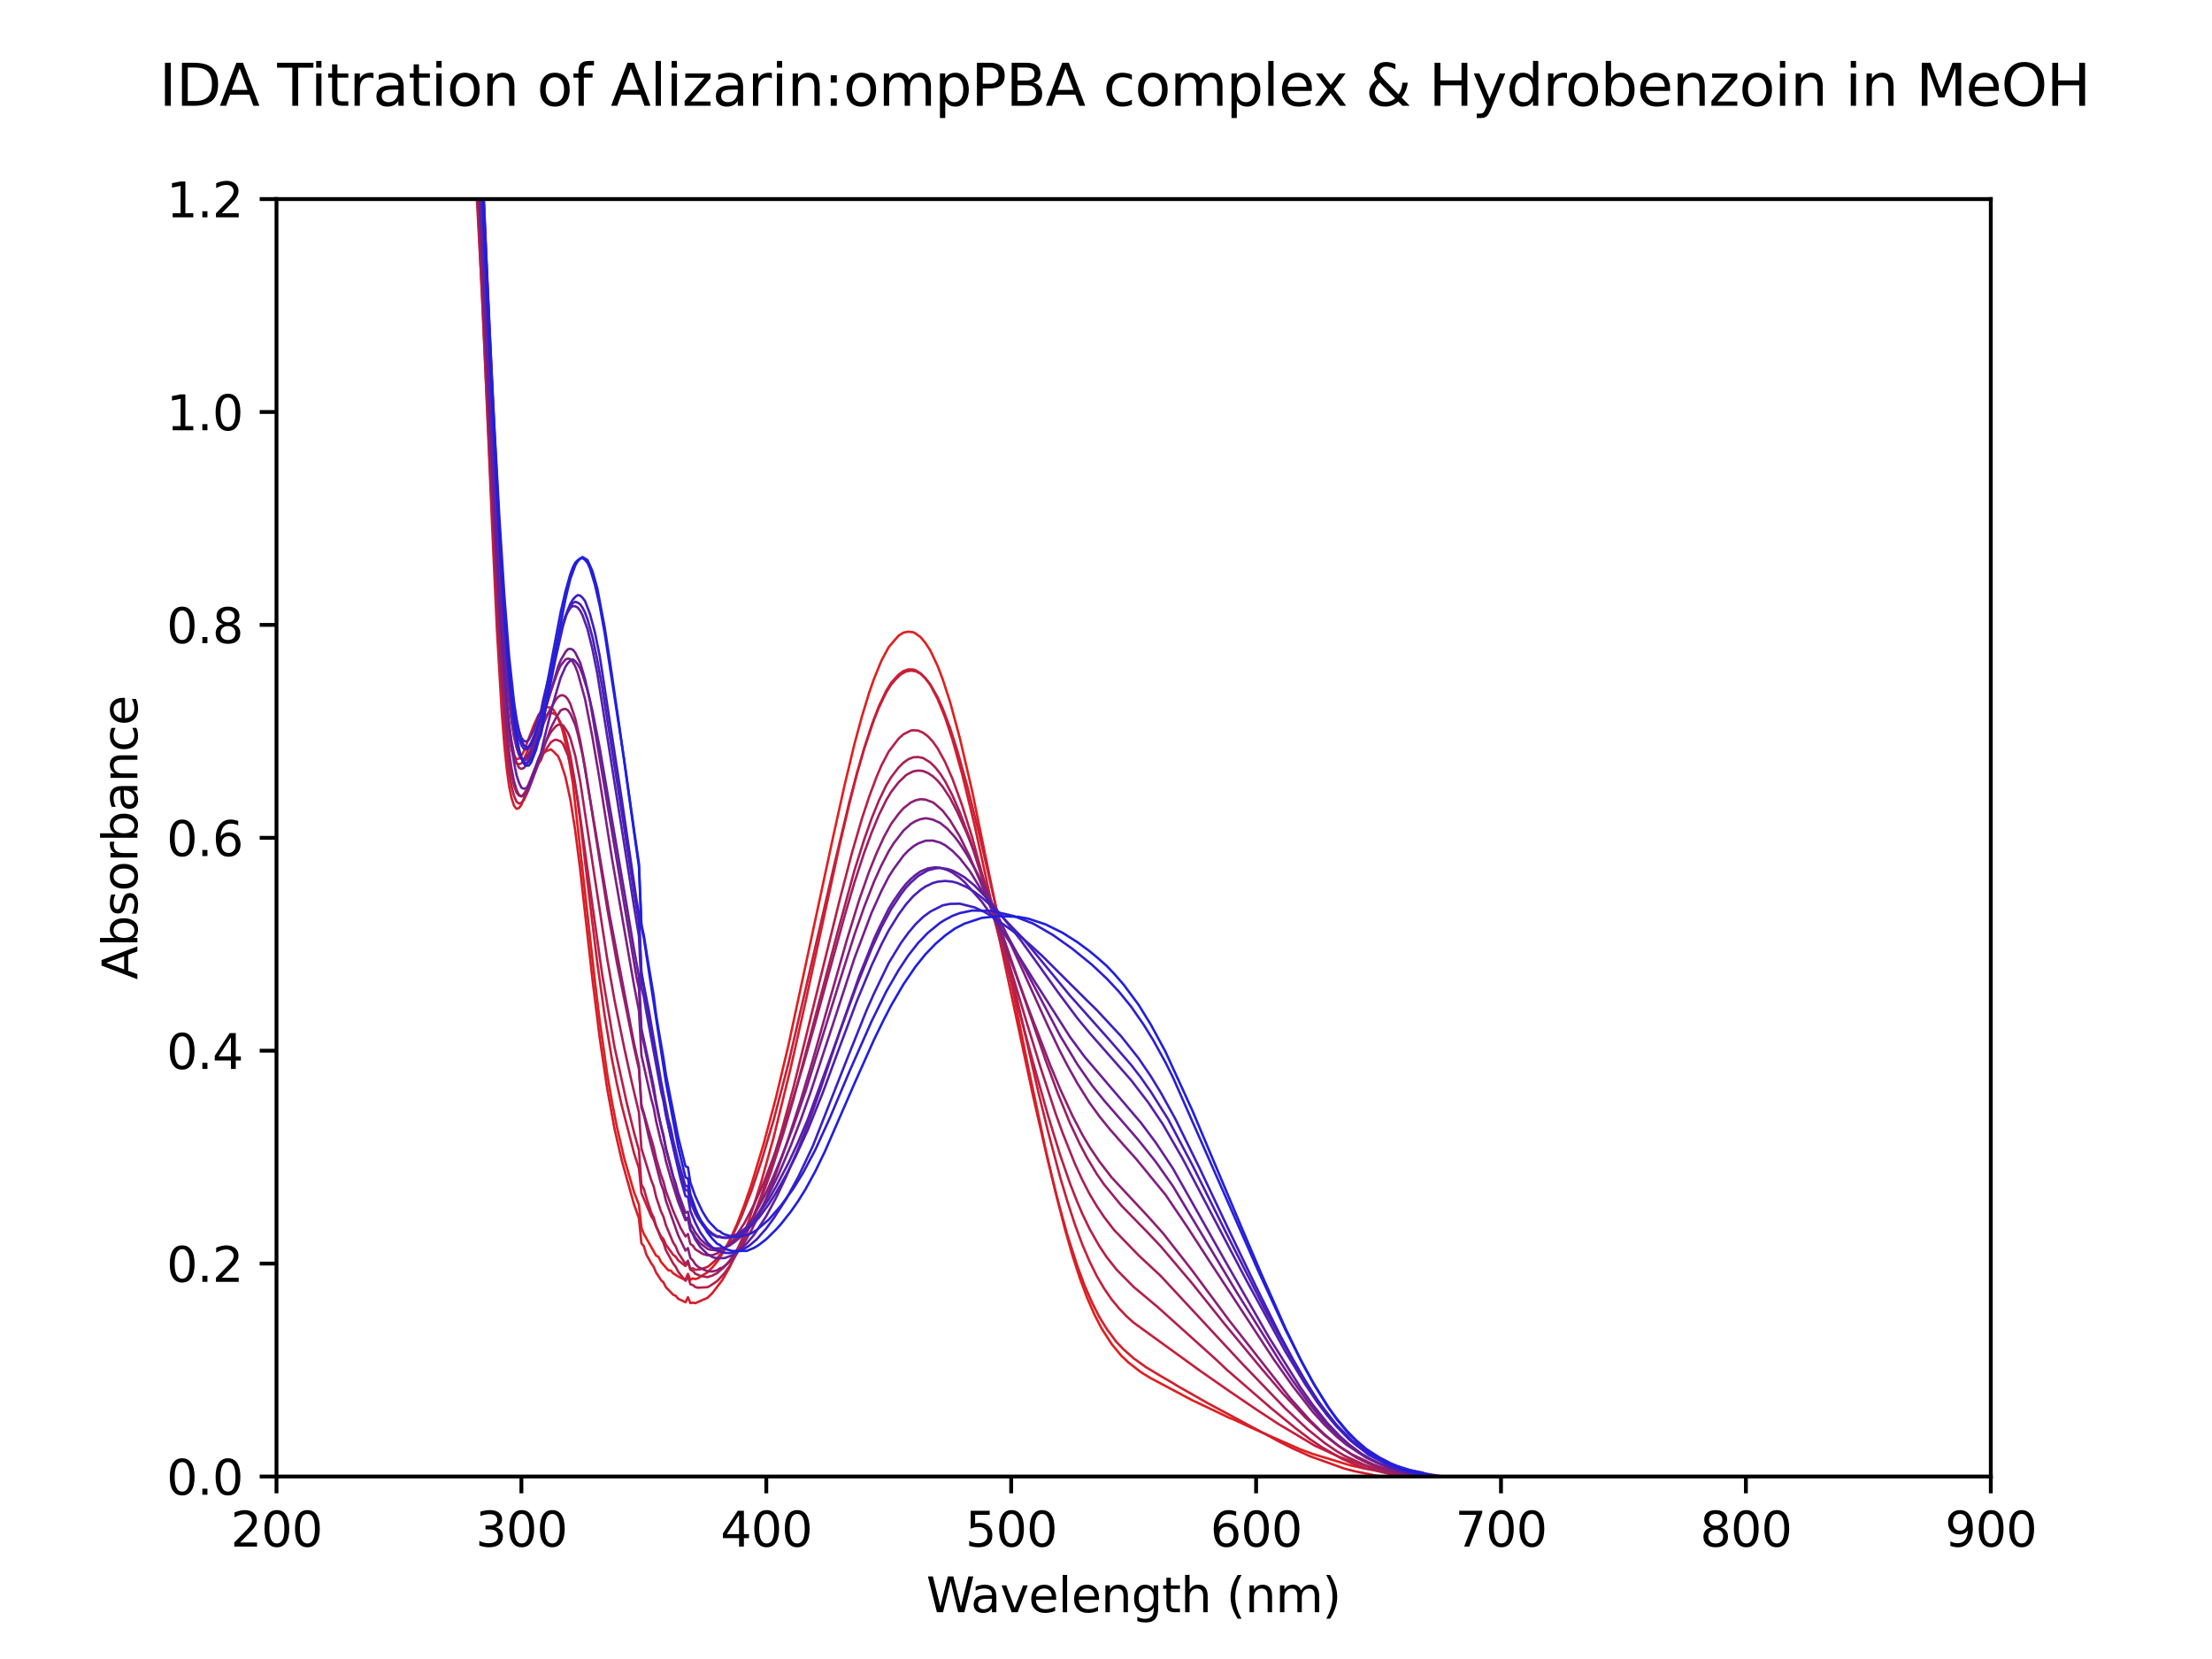 <?xml version="1.0" encoding="utf-8" standalone="no"?>
<!DOCTYPE svg PUBLIC "-//W3C//DTD SVG 1.1//EN"
  "http://www.w3.org/Graphics/SVG/1.1/DTD/svg11.dtd">
<svg xmlns:xlink="http://www.w3.org/1999/xlink" width="460.8pt" height="345.6pt" viewBox="0 0 460.8 345.6" xmlns="http://www.w3.org/2000/svg" version="1.1">
 <defs>
  <style type="text/css">*{stroke-linejoin: round; stroke-linecap: butt}</style>
 </defs>
 <g id="figure_1">
  <g id="patch_1">
   <path d="M 0 345.6 
L 460.8 345.6 
L 460.8 0 
L 0 0 
z
" style="fill: #ffffff"/>
  </g>
  <g id="axes_1">
   <g id="patch_2">
    <path d="M 57.6 307.584 
L 414.72 307.584 
L 414.72 41.472 
L 57.6 41.472 
z
" style="fill: #ffffff"/>
   </g>
   <g id="matplotlib.axis_1">
    <g id="xtick_1">
     <g id="line2d_1">
      <defs>
       <path id="m99e6a018b5" d="M 0 0 
L 0 3.5 
" style="stroke: #000000; stroke-width: 0.8"/>
      </defs>
      <g>
       <use xlink:href="#m99e6a018b5" x="57.6" y="307.584" style="stroke: #000000; stroke-width: 0.8"/>
      </g>
     </g>
     <g id="text_1">
      <!-- 200 -->
      <g transform="translate(48.056 322.182) scale(0.1 -0.1)">
       <defs>
        <path id="DejaVuSans-32" d="M 1228 531 
L 3431 531 
L 3431 0 
L 469 0 
L 469 531 
Q 828 903 1448 1529 
Q 2069 2156 2228 2338 
Q 2531 2678 2651 2914 
Q 2772 3150 2772 3378 
Q 2772 3750 2511 3984 
Q 2250 4219 1831 4219 
Q 1534 4219 1204 4116 
Q 875 4013 500 3803 
L 500 4441 
Q 881 4594 1212 4672 
Q 1544 4750 1819 4750 
Q 2544 4750 2975 4387 
Q 3406 4025 3406 3419 
Q 3406 3131 3298 2873 
Q 3191 2616 2906 2266 
Q 2828 2175 2409 1742 
Q 1991 1309 1228 531 
z
" transform="scale(0.016)"/>
        <path id="DejaVuSans-30" d="M 2034 4250 
Q 1547 4250 1301 3770 
Q 1056 3291 1056 2328 
Q 1056 1369 1301 889 
Q 1547 409 2034 409 
Q 2525 409 2770 889 
Q 3016 1369 3016 2328 
Q 3016 3291 2770 3770 
Q 2525 4250 2034 4250 
z
M 2034 4750 
Q 2819 4750 3233 4129 
Q 3647 3509 3647 2328 
Q 3647 1150 3233 529 
Q 2819 -91 2034 -91 
Q 1250 -91 836 529 
Q 422 1150 422 2328 
Q 422 3509 836 4129 
Q 1250 4750 2034 4750 
z
" transform="scale(0.016)"/>
       </defs>
       <use xlink:href="#DejaVuSans-32"/>
       <use xlink:href="#DejaVuSans-30" x="63.623"/>
       <use xlink:href="#DejaVuSans-30" x="127.246"/>
      </g>
     </g>
    </g>
    <g id="xtick_2">
     <g id="line2d_2">
      <g>
       <use xlink:href="#m99e6a018b5" x="108.617" y="307.584" style="stroke: #000000; stroke-width: 0.8"/>
      </g>
     </g>
     <g id="text_2">
      <!-- 300 -->
      <g transform="translate(99.073 322.182) scale(0.1 -0.1)">
       <defs>
        <path id="DejaVuSans-33" d="M 2597 2516 
Q 3050 2419 3304 2112 
Q 3559 1806 3559 1356 
Q 3559 666 3084 287 
Q 2609 -91 1734 -91 
Q 1441 -91 1130 -33 
Q 819 25 488 141 
L 488 750 
Q 750 597 1062 519 
Q 1375 441 1716 441 
Q 2309 441 2620 675 
Q 2931 909 2931 1356 
Q 2931 1769 2642 2001 
Q 2353 2234 1838 2234 
L 1294 2234 
L 1294 2753 
L 1863 2753 
Q 2328 2753 2575 2939 
Q 2822 3125 2822 3475 
Q 2822 3834 2567 4026 
Q 2313 4219 1838 4219 
Q 1578 4219 1281 4162 
Q 984 4106 628 3988 
L 628 4550 
Q 988 4650 1302 4700 
Q 1616 4750 1894 4750 
Q 2613 4750 3031 4423 
Q 3450 4097 3450 3541 
Q 3450 3153 3228 2886 
Q 3006 2619 2597 2516 
z
" transform="scale(0.016)"/>
       </defs>
       <use xlink:href="#DejaVuSans-33"/>
       <use xlink:href="#DejaVuSans-30" x="63.623"/>
       <use xlink:href="#DejaVuSans-30" x="127.246"/>
      </g>
     </g>
    </g>
    <g id="xtick_3">
     <g id="line2d_3">
      <g>
       <use xlink:href="#m99e6a018b5" x="159.634" y="307.584" style="stroke: #000000; stroke-width: 0.8"/>
      </g>
     </g>
     <g id="text_3">
      <!-- 400 -->
      <g transform="translate(150.091 322.182) scale(0.1 -0.1)">
       <defs>
        <path id="DejaVuSans-34" d="M 2419 4116 
L 825 1625 
L 2419 1625 
L 2419 4116 
z
M 2253 4666 
L 3047 4666 
L 3047 1625 
L 3713 1625 
L 3713 1100 
L 3047 1100 
L 3047 0 
L 2419 0 
L 2419 1100 
L 313 1100 
L 313 1709 
L 2253 4666 
z
" transform="scale(0.016)"/>
       </defs>
       <use xlink:href="#DejaVuSans-34"/>
       <use xlink:href="#DejaVuSans-30" x="63.623"/>
       <use xlink:href="#DejaVuSans-30" x="127.246"/>
      </g>
     </g>
    </g>
    <g id="xtick_4">
     <g id="line2d_4">
      <g>
       <use xlink:href="#m99e6a018b5" x="210.651" y="307.584" style="stroke: #000000; stroke-width: 0.8"/>
      </g>
     </g>
     <g id="text_4">
      <!-- 500 -->
      <g transform="translate(201.108 322.182) scale(0.1 -0.1)">
       <defs>
        <path id="DejaVuSans-35" d="M 691 4666 
L 3169 4666 
L 3169 4134 
L 1269 4134 
L 1269 2991 
Q 1406 3038 1543 3061 
Q 1681 3084 1819 3084 
Q 2600 3084 3056 2656 
Q 3513 2228 3513 1497 
Q 3513 744 3044 326 
Q 2575 -91 1722 -91 
Q 1428 -91 1123 -41 
Q 819 9 494 109 
L 494 744 
Q 775 591 1075 516 
Q 1375 441 1709 441 
Q 2250 441 2565 725 
Q 2881 1009 2881 1497 
Q 2881 1984 2565 2268 
Q 2250 2553 1709 2553 
Q 1456 2553 1204 2497 
Q 953 2441 691 2322 
L 691 4666 
z
" transform="scale(0.016)"/>
       </defs>
       <use xlink:href="#DejaVuSans-35"/>
       <use xlink:href="#DejaVuSans-30" x="63.623"/>
       <use xlink:href="#DejaVuSans-30" x="127.246"/>
      </g>
     </g>
    </g>
    <g id="xtick_5">
     <g id="line2d_5">
      <g>
       <use xlink:href="#m99e6a018b5" x="261.669" y="307.584" style="stroke: #000000; stroke-width: 0.8"/>
      </g>
     </g>
     <g id="text_5">
      <!-- 600 -->
      <g transform="translate(252.125 322.182) scale(0.1 -0.1)">
       <defs>
        <path id="DejaVuSans-36" d="M 2113 2584 
Q 1688 2584 1439 2293 
Q 1191 2003 1191 1497 
Q 1191 994 1439 701 
Q 1688 409 2113 409 
Q 2538 409 2786 701 
Q 3034 994 3034 1497 
Q 3034 2003 2786 2293 
Q 2538 2584 2113 2584 
z
M 3366 4563 
L 3366 3988 
Q 3128 4100 2886 4159 
Q 2644 4219 2406 4219 
Q 1781 4219 1451 3797 
Q 1122 3375 1075 2522 
Q 1259 2794 1537 2939 
Q 1816 3084 2150 3084 
Q 2853 3084 3261 2657 
Q 3669 2231 3669 1497 
Q 3669 778 3244 343 
Q 2819 -91 2113 -91 
Q 1303 -91 875 529 
Q 447 1150 447 2328 
Q 447 3434 972 4092 
Q 1497 4750 2381 4750 
Q 2619 4750 2861 4703 
Q 3103 4656 3366 4563 
z
" transform="scale(0.016)"/>
       </defs>
       <use xlink:href="#DejaVuSans-36"/>
       <use xlink:href="#DejaVuSans-30" x="63.623"/>
       <use xlink:href="#DejaVuSans-30" x="127.246"/>
      </g>
     </g>
    </g>
    <g id="xtick_6">
     <g id="line2d_6">
      <g>
       <use xlink:href="#m99e6a018b5" x="312.686" y="307.584" style="stroke: #000000; stroke-width: 0.8"/>
      </g>
     </g>
     <g id="text_6">
      <!-- 700 -->
      <g transform="translate(303.142 322.182) scale(0.1 -0.1)">
       <defs>
        <path id="DejaVuSans-37" d="M 525 4666 
L 3525 4666 
L 3525 4397 
L 1831 0 
L 1172 0 
L 2766 4134 
L 525 4134 
L 525 4666 
z
" transform="scale(0.016)"/>
       </defs>
       <use xlink:href="#DejaVuSans-37"/>
       <use xlink:href="#DejaVuSans-30" x="63.623"/>
       <use xlink:href="#DejaVuSans-30" x="127.246"/>
      </g>
     </g>
    </g>
    <g id="xtick_7">
     <g id="line2d_7">
      <g>
       <use xlink:href="#m99e6a018b5" x="363.703" y="307.584" style="stroke: #000000; stroke-width: 0.8"/>
      </g>
     </g>
     <g id="text_7">
      <!-- 800 -->
      <g transform="translate(354.159 322.182) scale(0.1 -0.1)">
       <defs>
        <path id="DejaVuSans-38" d="M 2034 2216 
Q 1584 2216 1326 1975 
Q 1069 1734 1069 1313 
Q 1069 891 1326 650 
Q 1584 409 2034 409 
Q 2484 409 2743 651 
Q 3003 894 3003 1313 
Q 3003 1734 2745 1975 
Q 2488 2216 2034 2216 
z
M 1403 2484 
Q 997 2584 770 2862 
Q 544 3141 544 3541 
Q 544 4100 942 4425 
Q 1341 4750 2034 4750 
Q 2731 4750 3128 4425 
Q 3525 4100 3525 3541 
Q 3525 3141 3298 2862 
Q 3072 2584 2669 2484 
Q 3125 2378 3379 2068 
Q 3634 1759 3634 1313 
Q 3634 634 3220 271 
Q 2806 -91 2034 -91 
Q 1263 -91 848 271 
Q 434 634 434 1313 
Q 434 1759 690 2068 
Q 947 2378 1403 2484 
z
M 1172 3481 
Q 1172 3119 1398 2916 
Q 1625 2713 2034 2713 
Q 2441 2713 2670 2916 
Q 2900 3119 2900 3481 
Q 2900 3844 2670 4047 
Q 2441 4250 2034 4250 
Q 1625 4250 1398 4047 
Q 1172 3844 1172 3481 
z
" transform="scale(0.016)"/>
       </defs>
       <use xlink:href="#DejaVuSans-38"/>
       <use xlink:href="#DejaVuSans-30" x="63.623"/>
       <use xlink:href="#DejaVuSans-30" x="127.246"/>
      </g>
     </g>
    </g>
    <g id="xtick_8">
     <g id="line2d_8">
      <g>
       <use xlink:href="#m99e6a018b5" x="414.72" y="307.584" style="stroke: #000000; stroke-width: 0.8"/>
      </g>
     </g>
     <g id="text_8">
      <!-- 900 -->
      <g transform="translate(405.176 322.182) scale(0.1 -0.1)">
       <defs>
        <path id="DejaVuSans-39" d="M 703 97 
L 703 672 
Q 941 559 1184 500 
Q 1428 441 1663 441 
Q 2288 441 2617 861 
Q 2947 1281 2994 2138 
Q 2813 1869 2534 1725 
Q 2256 1581 1919 1581 
Q 1219 1581 811 2004 
Q 403 2428 403 3163 
Q 403 3881 828 4315 
Q 1253 4750 1959 4750 
Q 2769 4750 3195 4129 
Q 3622 3509 3622 2328 
Q 3622 1225 3098 567 
Q 2575 -91 1691 -91 
Q 1453 -91 1209 -44 
Q 966 3 703 97 
z
M 1959 2075 
Q 2384 2075 2632 2365 
Q 2881 2656 2881 3163 
Q 2881 3666 2632 3958 
Q 2384 4250 1959 4250 
Q 1534 4250 1286 3958 
Q 1038 3666 1038 3163 
Q 1038 2656 1286 2365 
Q 1534 2075 1959 2075 
z
" transform="scale(0.016)"/>
       </defs>
       <use xlink:href="#DejaVuSans-39"/>
       <use xlink:href="#DejaVuSans-30" x="63.623"/>
       <use xlink:href="#DejaVuSans-30" x="127.246"/>
      </g>
     </g>
    </g>
    <g id="text_9">
     <!-- Wavelength (nm) -->
     <g transform="translate(192.968 335.861) scale(0.1 -0.1)">
      <defs>
       <path id="DejaVuSans-57" d="M 213 4666 
L 850 4666 
L 1831 722 
L 2809 4666 
L 3519 4666 
L 4500 722 
L 5478 4666 
L 6119 4666 
L 4947 0 
L 4153 0 
L 3169 4050 
L 2175 0 
L 1381 0 
L 213 4666 
z
" transform="scale(0.016)"/>
       <path id="DejaVuSans-61" d="M 2194 1759 
Q 1497 1759 1228 1600 
Q 959 1441 959 1056 
Q 959 750 1161 570 
Q 1363 391 1709 391 
Q 2188 391 2477 730 
Q 2766 1069 2766 1631 
L 2766 1759 
L 2194 1759 
z
M 3341 1997 
L 3341 0 
L 2766 0 
L 2766 531 
Q 2569 213 2275 61 
Q 1981 -91 1556 -91 
Q 1019 -91 701 211 
Q 384 513 384 1019 
Q 384 1609 779 1909 
Q 1175 2209 1959 2209 
L 2766 2209 
L 2766 2266 
Q 2766 2663 2505 2880 
Q 2244 3097 1772 3097 
Q 1472 3097 1187 3025 
Q 903 2953 641 2809 
L 641 3341 
Q 956 3463 1253 3523 
Q 1550 3584 1831 3584 
Q 2591 3584 2966 3190 
Q 3341 2797 3341 1997 
z
" transform="scale(0.016)"/>
       <path id="DejaVuSans-76" d="M 191 3500 
L 800 3500 
L 1894 563 
L 2988 3500 
L 3597 3500 
L 2284 0 
L 1503 0 
L 191 3500 
z
" transform="scale(0.016)"/>
       <path id="DejaVuSans-65" d="M 3597 1894 
L 3597 1613 
L 953 1613 
Q 991 1019 1311 708 
Q 1631 397 2203 397 
Q 2534 397 2845 478 
Q 3156 559 3463 722 
L 3463 178 
Q 3153 47 2828 -22 
Q 2503 -91 2169 -91 
Q 1331 -91 842 396 
Q 353 884 353 1716 
Q 353 2575 817 3079 
Q 1281 3584 2069 3584 
Q 2775 3584 3186 3129 
Q 3597 2675 3597 1894 
z
M 3022 2063 
Q 3016 2534 2758 2815 
Q 2500 3097 2075 3097 
Q 1594 3097 1305 2825 
Q 1016 2553 972 2059 
L 3022 2063 
z
" transform="scale(0.016)"/>
       <path id="DejaVuSans-6c" d="M 603 4863 
L 1178 4863 
L 1178 0 
L 603 0 
L 603 4863 
z
" transform="scale(0.016)"/>
       <path id="DejaVuSans-6e" d="M 3513 2113 
L 3513 0 
L 2938 0 
L 2938 2094 
Q 2938 2591 2744 2837 
Q 2550 3084 2163 3084 
Q 1697 3084 1428 2787 
Q 1159 2491 1159 1978 
L 1159 0 
L 581 0 
L 581 3500 
L 1159 3500 
L 1159 2956 
Q 1366 3272 1645 3428 
Q 1925 3584 2291 3584 
Q 2894 3584 3203 3211 
Q 3513 2838 3513 2113 
z
" transform="scale(0.016)"/>
       <path id="DejaVuSans-67" d="M 2906 1791 
Q 2906 2416 2648 2759 
Q 2391 3103 1925 3103 
Q 1463 3103 1205 2759 
Q 947 2416 947 1791 
Q 947 1169 1205 825 
Q 1463 481 1925 481 
Q 2391 481 2648 825 
Q 2906 1169 2906 1791 
z
M 3481 434 
Q 3481 -459 3084 -895 
Q 2688 -1331 1869 -1331 
Q 1566 -1331 1297 -1286 
Q 1028 -1241 775 -1147 
L 775 -588 
Q 1028 -725 1275 -790 
Q 1522 -856 1778 -856 
Q 2344 -856 2625 -561 
Q 2906 -266 2906 331 
L 2906 616 
Q 2728 306 2450 153 
Q 2172 0 1784 0 
Q 1141 0 747 490 
Q 353 981 353 1791 
Q 353 2603 747 3093 
Q 1141 3584 1784 3584 
Q 2172 3584 2450 3431 
Q 2728 3278 2906 2969 
L 2906 3500 
L 3481 3500 
L 3481 434 
z
" transform="scale(0.016)"/>
       <path id="DejaVuSans-74" d="M 1172 4494 
L 1172 3500 
L 2356 3500 
L 2356 3053 
L 1172 3053 
L 1172 1153 
Q 1172 725 1289 603 
Q 1406 481 1766 481 
L 2356 481 
L 2356 0 
L 1766 0 
Q 1100 0 847 248 
Q 594 497 594 1153 
L 594 3053 
L 172 3053 
L 172 3500 
L 594 3500 
L 594 4494 
L 1172 4494 
z
" transform="scale(0.016)"/>
       <path id="DejaVuSans-68" d="M 3513 2113 
L 3513 0 
L 2938 0 
L 2938 2094 
Q 2938 2591 2744 2837 
Q 2550 3084 2163 3084 
Q 1697 3084 1428 2787 
Q 1159 2491 1159 1978 
L 1159 0 
L 581 0 
L 581 4863 
L 1159 4863 
L 1159 2956 
Q 1366 3272 1645 3428 
Q 1925 3584 2291 3584 
Q 2894 3584 3203 3211 
Q 3513 2838 3513 2113 
z
" transform="scale(0.016)"/>
       <path id="DejaVuSans-20" transform="scale(0.016)"/>
       <path id="DejaVuSans-28" d="M 1984 4856 
Q 1566 4138 1362 3434 
Q 1159 2731 1159 2009 
Q 1159 1288 1364 580 
Q 1569 -128 1984 -844 
L 1484 -844 
Q 1016 -109 783 600 
Q 550 1309 550 2009 
Q 550 2706 781 3412 
Q 1013 4119 1484 4856 
L 1984 4856 
z
" transform="scale(0.016)"/>
       <path id="DejaVuSans-6d" d="M 3328 2828 
Q 3544 3216 3844 3400 
Q 4144 3584 4550 3584 
Q 5097 3584 5394 3201 
Q 5691 2819 5691 2113 
L 5691 0 
L 5113 0 
L 5113 2094 
Q 5113 2597 4934 2840 
Q 4756 3084 4391 3084 
Q 3944 3084 3684 2787 
Q 3425 2491 3425 1978 
L 3425 0 
L 2847 0 
L 2847 2094 
Q 2847 2600 2669 2842 
Q 2491 3084 2119 3084 
Q 1678 3084 1418 2786 
Q 1159 2488 1159 1978 
L 1159 0 
L 581 0 
L 581 3500 
L 1159 3500 
L 1159 2956 
Q 1356 3278 1631 3431 
Q 1906 3584 2284 3584 
Q 2666 3584 2933 3390 
Q 3200 3197 3328 2828 
z
" transform="scale(0.016)"/>
       <path id="DejaVuSans-29" d="M 513 4856 
L 1013 4856 
Q 1481 4119 1714 3412 
Q 1947 2706 1947 2009 
Q 1947 1309 1714 600 
Q 1481 -109 1013 -844 
L 513 -844 
Q 928 -128 1133 580 
Q 1338 1288 1338 2009 
Q 1338 2731 1133 3434 
Q 928 4138 513 4856 
z
" transform="scale(0.016)"/>
      </defs>
      <use xlink:href="#DejaVuSans-57"/>
      <use xlink:href="#DejaVuSans-61" x="92.502"/>
      <use xlink:href="#DejaVuSans-76" x="153.781"/>
      <use xlink:href="#DejaVuSans-65" x="212.961"/>
      <use xlink:href="#DejaVuSans-6c" x="274.484"/>
      <use xlink:href="#DejaVuSans-65" x="302.268"/>
      <use xlink:href="#DejaVuSans-6e" x="363.791"/>
      <use xlink:href="#DejaVuSans-67" x="427.17"/>
      <use xlink:href="#DejaVuSans-74" x="490.646"/>
      <use xlink:href="#DejaVuSans-68" x="529.855"/>
      <use xlink:href="#DejaVuSans-20" x="593.234"/>
      <use xlink:href="#DejaVuSans-28" x="625.021"/>
      <use xlink:href="#DejaVuSans-6e" x="664.035"/>
      <use xlink:href="#DejaVuSans-6d" x="727.414"/>
      <use xlink:href="#DejaVuSans-29" x="824.826"/>
     </g>
    </g>
   </g>
   <g id="matplotlib.axis_2">
    <g id="ytick_1">
     <g id="line2d_9">
      <defs>
       <path id="mcdb1c52872" d="M 0 0 
L -3.5 0 
" style="stroke: #000000; stroke-width: 0.8"/>
      </defs>
      <g>
       <use xlink:href="#mcdb1c52872" x="57.6" y="307.584" style="stroke: #000000; stroke-width: 0.8"/>
      </g>
     </g>
     <g id="text_10">
      <!-- 0.0 -->
      <g transform="translate(34.697 311.383) scale(0.1 -0.1)">
       <defs>
        <path id="DejaVuSans-2e" d="M 684 794 
L 1344 794 
L 1344 0 
L 684 0 
L 684 794 
z
" transform="scale(0.016)"/>
       </defs>
       <use xlink:href="#DejaVuSans-30"/>
       <use xlink:href="#DejaVuSans-2e" x="63.623"/>
       <use xlink:href="#DejaVuSans-30" x="95.41"/>
      </g>
     </g>
    </g>
    <g id="ytick_2">
     <g id="line2d_10">
      <g>
       <use xlink:href="#mcdb1c52872" x="57.6" y="263.232" style="stroke: #000000; stroke-width: 0.8"/>
      </g>
     </g>
     <g id="text_11">
      <!-- 0.2 -->
      <g transform="translate(34.697 267.031) scale(0.1 -0.1)">
       <use xlink:href="#DejaVuSans-30"/>
       <use xlink:href="#DejaVuSans-2e" x="63.623"/>
       <use xlink:href="#DejaVuSans-32" x="95.41"/>
      </g>
     </g>
    </g>
    <g id="ytick_3">
     <g id="line2d_11">
      <g>
       <use xlink:href="#mcdb1c52872" x="57.6" y="218.88" style="stroke: #000000; stroke-width: 0.8"/>
      </g>
     </g>
     <g id="text_12">
      <!-- 0.4 -->
      <g transform="translate(34.697 222.679) scale(0.1 -0.1)">
       <use xlink:href="#DejaVuSans-30"/>
       <use xlink:href="#DejaVuSans-2e" x="63.623"/>
       <use xlink:href="#DejaVuSans-34" x="95.41"/>
      </g>
     </g>
    </g>
    <g id="ytick_4">
     <g id="line2d_12">
      <g>
       <use xlink:href="#mcdb1c52872" x="57.6" y="174.528" style="stroke: #000000; stroke-width: 0.8"/>
      </g>
     </g>
     <g id="text_13">
      <!-- 0.6 -->
      <g transform="translate(34.697 178.327) scale(0.1 -0.1)">
       <use xlink:href="#DejaVuSans-30"/>
       <use xlink:href="#DejaVuSans-2e" x="63.623"/>
       <use xlink:href="#DejaVuSans-36" x="95.41"/>
      </g>
     </g>
    </g>
    <g id="ytick_5">
     <g id="line2d_13">
      <g>
       <use xlink:href="#mcdb1c52872" x="57.6" y="130.176" style="stroke: #000000; stroke-width: 0.8"/>
      </g>
     </g>
     <g id="text_14">
      <!-- 0.8 -->
      <g transform="translate(34.697 133.975) scale(0.1 -0.1)">
       <use xlink:href="#DejaVuSans-30"/>
       <use xlink:href="#DejaVuSans-2e" x="63.623"/>
       <use xlink:href="#DejaVuSans-38" x="95.41"/>
      </g>
     </g>
    </g>
    <g id="ytick_6">
     <g id="line2d_14">
      <g>
       <use xlink:href="#mcdb1c52872" x="57.6" y="85.824" style="stroke: #000000; stroke-width: 0.8"/>
      </g>
     </g>
     <g id="text_15">
      <!-- 1.0 -->
      <g transform="translate(34.697 89.623) scale(0.1 -0.1)">
       <defs>
        <path id="DejaVuSans-31" d="M 794 531 
L 1825 531 
L 1825 4091 
L 703 3866 
L 703 4441 
L 1819 4666 
L 2450 4666 
L 2450 531 
L 3481 531 
L 3481 0 
L 794 0 
L 794 531 
z
" transform="scale(0.016)"/>
       </defs>
       <use xlink:href="#DejaVuSans-31"/>
       <use xlink:href="#DejaVuSans-2e" x="63.623"/>
       <use xlink:href="#DejaVuSans-30" x="95.41"/>
      </g>
     </g>
    </g>
    <g id="ytick_7">
     <g id="line2d_15">
      <g>
       <use xlink:href="#mcdb1c52872" x="57.6" y="41.472" style="stroke: #000000; stroke-width: 0.8"/>
      </g>
     </g>
     <g id="text_16">
      <!-- 1.2 -->
      <g transform="translate(34.697 45.271) scale(0.1 -0.1)">
       <use xlink:href="#DejaVuSans-31"/>
       <use xlink:href="#DejaVuSans-2e" x="63.623"/>
       <use xlink:href="#DejaVuSans-32" x="95.41"/>
      </g>
     </g>
    </g>
    <g id="text_17">
     <!-- Absorbance -->
     <g transform="translate(28.617 204.075) rotate(-90) scale(0.1 -0.1)">
      <defs>
       <path id="DejaVuSans-41" d="M 2188 4044 
L 1331 1722 
L 3047 1722 
L 2188 4044 
z
M 1831 4666 
L 2547 4666 
L 4325 0 
L 3669 0 
L 3244 1197 
L 1141 1197 
L 716 0 
L 50 0 
L 1831 4666 
z
" transform="scale(0.016)"/>
       <path id="DejaVuSans-62" d="M 3116 1747 
Q 3116 2381 2855 2742 
Q 2594 3103 2138 3103 
Q 1681 3103 1420 2742 
Q 1159 2381 1159 1747 
Q 1159 1113 1420 752 
Q 1681 391 2138 391 
Q 2594 391 2855 752 
Q 3116 1113 3116 1747 
z
M 1159 2969 
Q 1341 3281 1617 3432 
Q 1894 3584 2278 3584 
Q 2916 3584 3314 3078 
Q 3713 2572 3713 1747 
Q 3713 922 3314 415 
Q 2916 -91 2278 -91 
Q 1894 -91 1617 61 
Q 1341 213 1159 525 
L 1159 0 
L 581 0 
L 581 4863 
L 1159 4863 
L 1159 2969 
z
" transform="scale(0.016)"/>
       <path id="DejaVuSans-73" d="M 2834 3397 
L 2834 2853 
Q 2591 2978 2328 3040 
Q 2066 3103 1784 3103 
Q 1356 3103 1142 2972 
Q 928 2841 928 2578 
Q 928 2378 1081 2264 
Q 1234 2150 1697 2047 
L 1894 2003 
Q 2506 1872 2764 1633 
Q 3022 1394 3022 966 
Q 3022 478 2636 193 
Q 2250 -91 1575 -91 
Q 1294 -91 989 -36 
Q 684 19 347 128 
L 347 722 
Q 666 556 975 473 
Q 1284 391 1588 391 
Q 1994 391 2212 530 
Q 2431 669 2431 922 
Q 2431 1156 2273 1281 
Q 2116 1406 1581 1522 
L 1381 1569 
Q 847 1681 609 1914 
Q 372 2147 372 2553 
Q 372 3047 722 3315 
Q 1072 3584 1716 3584 
Q 2034 3584 2315 3537 
Q 2597 3491 2834 3397 
z
" transform="scale(0.016)"/>
       <path id="DejaVuSans-6f" d="M 1959 3097 
Q 1497 3097 1228 2736 
Q 959 2375 959 1747 
Q 959 1119 1226 758 
Q 1494 397 1959 397 
Q 2419 397 2687 759 
Q 2956 1122 2956 1747 
Q 2956 2369 2687 2733 
Q 2419 3097 1959 3097 
z
M 1959 3584 
Q 2709 3584 3137 3096 
Q 3566 2609 3566 1747 
Q 3566 888 3137 398 
Q 2709 -91 1959 -91 
Q 1206 -91 779 398 
Q 353 888 353 1747 
Q 353 2609 779 3096 
Q 1206 3584 1959 3584 
z
" transform="scale(0.016)"/>
       <path id="DejaVuSans-72" d="M 2631 2963 
Q 2534 3019 2420 3045 
Q 2306 3072 2169 3072 
Q 1681 3072 1420 2755 
Q 1159 2438 1159 1844 
L 1159 0 
L 581 0 
L 581 3500 
L 1159 3500 
L 1159 2956 
Q 1341 3275 1631 3429 
Q 1922 3584 2338 3584 
Q 2397 3584 2469 3576 
Q 2541 3569 2628 3553 
L 2631 2963 
z
" transform="scale(0.016)"/>
       <path id="DejaVuSans-63" d="M 3122 3366 
L 3122 2828 
Q 2878 2963 2633 3030 
Q 2388 3097 2138 3097 
Q 1578 3097 1268 2742 
Q 959 2388 959 1747 
Q 959 1106 1268 751 
Q 1578 397 2138 397 
Q 2388 397 2633 464 
Q 2878 531 3122 666 
L 3122 134 
Q 2881 22 2623 -34 
Q 2366 -91 2075 -91 
Q 1284 -91 818 406 
Q 353 903 353 1747 
Q 353 2603 823 3093 
Q 1294 3584 2113 3584 
Q 2378 3584 2631 3529 
Q 2884 3475 3122 3366 
z
" transform="scale(0.016)"/>
      </defs>
      <use xlink:href="#DejaVuSans-41"/>
      <use xlink:href="#DejaVuSans-62" x="68.408"/>
      <use xlink:href="#DejaVuSans-73" x="131.885"/>
      <use xlink:href="#DejaVuSans-6f" x="183.984"/>
      <use xlink:href="#DejaVuSans-72" x="245.166"/>
      <use xlink:href="#DejaVuSans-62" x="286.279"/>
      <use xlink:href="#DejaVuSans-61" x="349.756"/>
      <use xlink:href="#DejaVuSans-6e" x="411.035"/>
      <use xlink:href="#DejaVuSans-63" x="474.414"/>
      <use xlink:href="#DejaVuSans-65" x="529.395"/>
     </g>
    </g>
   </g>
   <g id="line2d_16">
    <path d="M 363.703 308.705 
L 363.193 308.519 
L 361.152 308.654 
L 354.52 308.602 
L 353.499 308.558 
L 352.989 308.618 
L 351.459 308.52 
L 348.908 308.479 
L 345.847 308.147 
L 344.316 307.983 
L 339.725 307.626 
L 338.704 307.675 
L 337.684 307.599 
L 331.562 307.666 
L 331.052 307.789 
L 330.542 307.722 
L 329.521 307.841 
L 327.991 307.914 
L 321.869 308.14 
L 320.848 308.046 
L 318.808 308.11 
L 314.726 308.196 
L 312.686 308.15 
L 308.604 308.129 
L 307.584 308.043 
L 301.462 307.756 
L 287.687 306.469 
L 285.647 306.136 
L 284.116 305.898 
L 281.055 305.188 
L 273.403 302.866 
L 270.852 301.913 
L 260.648 297.414 
L 257.077 295.746 
L 256.057 295.348 
L 250.955 292.913 
L 248.404 291.714 
L 239.731 287.107 
L 237.691 285.861 
L 235.14 283.883 
L 233.609 282.449 
L 231.568 279.977 
L 229.528 276.819 
L 227.997 273.864 
L 226.467 270.355 
L 224.936 266.243 
L 223.406 261.521 
L 221.875 256.153 
L 219.835 248.143 
L 217.794 239.312 
L 214.223 222.448 
L 209.121 197.023 
L 202.489 164.668 
L 199.938 153.698 
L 197.897 146.168 
L 196.367 141.46 
L 195.346 138.797 
L 193.816 135.537 
L 192.795 133.957 
L 191.775 132.73 
L 190.755 131.979 
L 190.245 131.709 
L 189.224 131.589 
L 188.204 131.784 
L 187.184 132.426 
L 185.143 134.788 
L 183.612 137.635 
L 182.082 141.378 
L 181.061 144.296 
L 179.531 149.326 
L 178 154.981 
L 175.96 163.484 
L 173.409 174.997 
L 164.226 217.826 
L 161.675 228.543 
L 159.124 238.149 
L 156.573 246.626 
L 155.043 251.06 
L 153.512 255.052 
L 151.982 258.467 
L 150.961 260.41 
L 149.431 262.778 
L 148.411 264.007 
L 147.39 265.037 
L 145.349 266.306 
L 144.839 266.456 
L 144.329 266.321 
L 143.819 266.619 
L 143.309 265.367 
L 142.799 266.5 
L 142.288 266.421 
L 141.268 265.908 
L 140.248 265.255 
L 139.738 264.683 
L 139.227 264.629 
L 137.697 262.882 
L 137.187 261.842 
L 136.677 261.555 
L 134.126 257.049 
L 133.616 255.752 
L 133.105 250.998 
L 132.085 248.362 
L 130.044 241.359 
L 128.514 234.78 
L 127.493 229.592 
L 126.473 223.631 
L 124.943 212.734 
L 123.922 204.322 
L 119.331 163.16 
L 118.31 156.946 
L 117.29 152.554 
L 116.78 150.837 
L 115.76 148.64 
L 115.249 147.804 
L 114.739 147.4 
L 113.719 147.294 
L 113.209 147.684 
L 112.699 148.51 
L 112.188 148.902 
L 111.168 151.151 
L 109.127 156.507 
L 108.617 157.431 
L 108.107 158.056 
L 107.597 158.117 
L 107.087 157.411 
L 106.576 155.791 
L 106.066 153.226 
L 105.556 149.38 
L 105.046 143.977 
L 104.536 137.306 
L 103.515 119.173 
L 101.985 83.618 
L 100.454 47.752 
L 99.434 28.835 
L 98.414 12.962 
L 97.775 -1 
L 97.775 -1 
" clip-path="url(#p5a826e6fab)" style="fill: none; stroke: #e01f1f; stroke-width: 0.5; stroke-linecap: square"/>
   </g>
   <g id="line2d_17">
    <path d="M 363.703 308.197 
L 363.193 308.074 
L 359.621 308.146 
L 358.601 308.179 
L 348.908 308.18 
L 341.255 307.67 
L 338.194 307.584 
L 335.133 307.669 
L 334.113 307.677 
L 321.869 308.657 
L 321.359 308.54 
L 316.257 308.804 
L 309.115 308.856 
L 308.094 308.828 
L 302.992 308.743 
L 301.972 308.68 
L 297.891 308.552 
L 286.667 307.395 
L 282.075 306.458 
L 280.035 305.928 
L 272.892 303.359 
L 271.362 302.661 
L 269.321 301.75 
L 266.77 300.468 
L 251.465 292.238 
L 245.343 288.755 
L 244.323 288.115 
L 241.772 286.637 
L 238.711 284.795 
L 236.16 282.967 
L 234.119 281.155 
L 232.589 279.577 
L 230.548 276.844 
L 229.018 274.372 
L 227.487 271.351 
L 225.957 267.843 
L 224.426 263.737 
L 222.385 257.376 
L 220.345 250 
L 218.304 241.844 
L 215.243 228.486 
L 208.611 197.539 
L 202.999 171.809 
L 200.448 161.34 
L 198.407 154.061 
L 196.877 149.443 
L 195.346 145.665 
L 193.816 142.727 
L 192.795 141.315 
L 191.775 140.276 
L 190.755 139.635 
L 190.245 139.473 
L 189.224 139.445 
L 188.204 139.794 
L 187.184 140.54 
L 185.653 142.219 
L 184.633 143.873 
L 183.102 147.078 
L 181.572 151.103 
L 180.041 155.86 
L 178.511 161.229 
L 176.98 167.256 
L 174.939 175.9 
L 167.797 208.748 
L 164.736 222.396 
L 161.165 236.918 
L 158.614 246.094 
L 156.063 254.105 
L 154.533 258.176 
L 153.002 261.87 
L 151.982 264.02 
L 150.451 266.687 
L 148.411 269.366 
L 147.39 270.361 
L 144.839 271.478 
L 144.329 271.364 
L 143.819 271.47 
L 143.309 270.246 
L 142.799 271.284 
L 141.268 270.542 
L 140.758 269.94 
L 140.248 269.73 
L 138.717 268.149 
L 138.207 267.149 
L 137.697 266.656 
L 136.677 265.086 
L 136.166 263.877 
L 135.656 263.164 
L 134.636 261.313 
L 134.126 259.607 
L 133.616 258.991 
L 133.105 253.783 
L 132.085 250.919 
L 129.534 241.759 
L 128.004 235.1 
L 126.473 226.672 
L 124.943 216.299 
L 123.412 203.973 
L 120.861 181.13 
L 119.841 173.093 
L 118.821 166.612 
L 117.8 161.882 
L 116.78 158.724 
L 116.27 157.547 
L 115.249 156.51 
L 114.739 156.103 
L 113.719 156.521 
L 113.209 156.964 
L 112.699 157.948 
L 112.188 158.47 
L 111.168 160.955 
L 108.617 167.664 
L 108.107 168.335 
L 107.597 168.494 
L 107.087 167.853 
L 106.576 166.284 
L 106.066 163.822 
L 105.556 160.068 
L 105.046 155.042 
L 104.536 148.532 
L 103.515 131.162 
L 102.495 109.055 
L 100.454 61.736 
L 99.434 43.048 
L 98.414 26.256 
L 97.904 15.315 
L 97.363 -1 
L 97.363 -1 
" clip-path="url(#p5a826e6fab)" style="fill: none; stroke: #d31f2c; stroke-width: 0.5; stroke-linecap: square"/>
   </g>
   <g id="line2d_18">
    <path d="M 363.703 308.893 
L 363.193 308.711 
L 357.581 308.711 
L 347.377 308.354 
L 342.786 307.828 
L 339.725 307.632 
L 339.215 307.722 
L 338.194 307.584 
L 332.072 307.664 
L 331.052 307.751 
L 329.521 307.856 
L 326.971 307.991 
L 321.869 308.234 
L 321.359 308.081 
L 317.787 308.223 
L 306.053 308.01 
L 301.462 307.677 
L 299.421 307.572 
L 297.891 307.467 
L 295.34 307.119 
L 293.809 307.006 
L 289.728 306.428 
L 286.667 305.865 
L 285.647 305.59 
L 284.116 305.226 
L 279.014 303.512 
L 273.913 301.171 
L 266.26 296.606 
L 261.669 293.596 
L 256.057 289.78 
L 249.935 285.515 
L 236.16 275.536 
L 234.629 274.159 
L 233.099 272.546 
L 231.568 270.688 
L 230.038 268.468 
L 228.507 265.874 
L 226.977 262.778 
L 225.446 259.204 
L 223.916 255.068 
L 222.385 250.386 
L 220.855 245.249 
L 218.304 235.639 
L 216.263 227.326 
L 208.611 193.829 
L 204.019 173.892 
L 201.468 163.658 
L 199.428 156.384 
L 197.897 151.592 
L 196.367 147.569 
L 195.346 145.292 
L 193.816 142.604 
L 192.795 141.332 
L 191.775 140.364 
L 190.755 139.829 
L 189.734 139.701 
L 188.714 139.896 
L 187.694 140.447 
L 186.673 141.42 
L 185.653 142.582 
L 184.633 144.211 
L 183.102 147.384 
L 182.082 149.896 
L 180.041 155.893 
L 178.511 161.1 
L 176.98 166.889 
L 173.919 179.634 
L 164.226 221.626 
L 161.165 233.302 
L 158.614 241.916 
L 156.573 248.008 
L 154.533 253.25 
L 153.002 256.586 
L 151.472 259.379 
L 150.451 260.873 
L 148.921 262.641 
L 147.9 263.532 
L 147.39 263.925 
L 145.86 264.418 
L 144.839 264.515 
L 144.329 264.184 
L 143.819 264.373 
L 143.309 262.906 
L 142.799 263.732 
L 141.268 262.553 
L 140.758 261.791 
L 140.248 261.409 
L 138.717 259.296 
L 138.207 258.108 
L 137.697 257.544 
L 136.677 255.524 
L 136.166 254.159 
L 135.656 253.352 
L 133.616 248.513 
L 133.105 243.388 
L 132.085 240.23 
L 129.534 230.348 
L 128.514 225.782 
L 127.493 220.746 
L 125.963 211.578 
L 124.432 200.618 
L 122.902 188.133 
L 120.861 170.787 
L 119.841 163.356 
L 118.821 157.47 
L 117.8 153.119 
L 117.29 151.616 
L 116.27 149.552 
L 115.76 148.875 
L 115.249 148.589 
L 114.739 148.549 
L 114.229 148.66 
L 113.719 149.031 
L 113.209 149.551 
L 112.699 150.593 
L 112.188 151.239 
L 111.168 153.443 
L 109.127 158.219 
L 108.617 159.027 
L 108.107 159.186 
L 107.597 159.046 
L 107.087 158.042 
L 106.576 156.214 
L 106.066 153.293 
L 105.556 149.242 
L 105.046 143.784 
L 104.026 128.587 
L 103.005 107.974 
L 99.944 38.504 
L 98.414 11.505 
L 97.864 -1 
L 97.864 -1 
" clip-path="url(#p5a826e6fab)" style="fill: none; stroke: #c51f3a; stroke-width: 0.5; stroke-linecap: square"/>
   </g>
   <g id="line2d_19">
    <path d="M 363.703 308.234 
L 363.193 308.045 
L 361.152 308.125 
L 350.438 308.228 
L 341.765 307.673 
L 340.235 307.585 
L 337.174 307.562 
L 336.154 307.553 
L 334.623 307.603 
L 333.093 307.631 
L 331.052 307.748 
L 324.42 308.149 
L 322.379 308.294 
L 321.869 308.454 
L 321.359 308.285 
L 319.828 308.407 
L 314.216 308.673 
L 310.135 308.711 
L 307.074 308.631 
L 304.523 308.565 
L 301.972 308.425 
L 297.891 308.258 
L 296.36 307.98 
L 294.83 307.875 
L 292.789 307.657 
L 291.259 307.449 
L 284.626 305.921 
L 282.075 305.011 
L 279.525 303.877 
L 275.443 301.518 
L 272.892 299.81 
L 269.831 297.482 
L 264.73 293.303 
L 255.547 285.326 
L 253.506 283.385 
L 241.262 272.366 
L 236.16 268.086 
L 232.589 264.473 
L 230.548 261.893 
L 229.018 259.605 
L 226.977 256.009 
L 225.446 252.805 
L 224.426 250.429 
L 222.896 246.526 
L 220.855 240.63 
L 218.304 232.321 
L 215.243 221.458 
L 202.489 174.318 
L 200.448 167.839 
L 198.407 162.218 
L 196.877 158.734 
L 195.346 155.934 
L 194.326 154.491 
L 193.306 153.393 
L 192.285 152.627 
L 191.265 152.191 
L 190.245 152.131 
L 189.734 152.194 
L 188.204 152.966 
L 187.184 153.877 
L 185.143 156.555 
L 183.612 159.476 
L 182.592 161.872 
L 181.061 165.971 
L 179.531 170.605 
L 177.49 177.618 
L 174.939 187.397 
L 165.246 226.715 
L 162.695 236.014 
L 160.655 242.782 
L 158.614 248.999 
L 156.063 255.716 
L 154.533 259.068 
L 153.512 261.125 
L 151.982 263.731 
L 150.961 265.183 
L 149.431 266.846 
L 147.9 267.88 
L 147.39 268.146 
L 145.349 268.256 
L 144.839 268.115 
L 144.329 267.689 
L 143.819 267.55 
L 143.309 265.939 
L 142.799 266.825 
L 141.778 265.551 
L 141.268 264.901 
L 140.758 263.898 
L 140.248 263.232 
L 138.717 260.429 
L 138.207 258.871 
L 137.697 257.958 
L 136.677 255.359 
L 136.166 253.609 
L 135.656 252.591 
L 134.636 249.454 
L 134.126 247.648 
L 133.616 246.747 
L 133.105 239.618 
L 132.085 235.945 
L 130.555 229.729 
L 128.004 218.059 
L 125.453 203.049 
L 123.922 192.197 
L 120.351 166.478 
L 119.331 161.077 
L 118.31 157.366 
L 117.29 154.979 
L 116.78 154.421 
L 115.76 154.076 
L 115.249 154.287 
L 114.739 154.652 
L 113.209 156.894 
L 112.699 158.313 
L 112.188 159.054 
L 111.678 160.27 
L 110.148 164.483 
L 109.127 166.663 
L 108.617 167.228 
L 108.107 167.398 
L 107.597 166.996 
L 107.087 165.807 
L 106.576 163.844 
L 106.066 160.923 
L 105.556 156.729 
L 105.046 151.367 
L 104.026 136.638 
L 103.005 117.044 
L 98.924 30.185 
L 98.414 20.112 
L 97.653 -1 
L 97.653 -1 
" clip-path="url(#p5a826e6fab)" style="fill: none; stroke: #b71f48; stroke-width: 0.5; stroke-linecap: square"/>
   </g>
   <g id="line2d_20">
    <path d="M 363.703 308.068 
L 363.193 307.95 
L 354.01 308.221 
L 346.357 307.985 
L 339.215 307.567 
L 333.093 307.679 
L 329.521 307.999 
L 327.481 308.182 
L 318.298 308.662 
L 315.747 308.741 
L 310.645 308.818 
L 309.625 308.806 
L 305.033 308.659 
L 302.992 308.587 
L 299.421 308.306 
L 296.87 308.031 
L 295.85 307.864 
L 294.32 307.73 
L 291.769 307.353 
L 290.238 307.078 
L 287.177 306.259 
L 285.647 305.808 
L 280.035 303.235 
L 278.504 302.338 
L 275.953 300.607 
L 272.382 297.733 
L 267.791 293.452 
L 258.608 283.909 
L 241.772 265.777 
L 237.18 261.495 
L 232.079 256.229 
L 230.038 253.576 
L 228.507 251.293 
L 226.977 248.737 
L 225.446 245.759 
L 223.916 242.431 
L 221.365 236.018 
L 219.835 231.77 
L 216.773 222.411 
L 213.712 212.453 
L 209.631 198.813 
L 201.979 174.618 
L 199.938 169.199 
L 198.407 165.695 
L 196.877 162.752 
L 195.856 161.154 
L 194.836 159.868 
L 193.816 158.847 
L 192.285 157.9 
L 191.265 157.704 
L 190.245 157.755 
L 189.224 158.16 
L 188.204 158.883 
L 187.184 159.892 
L 185.653 161.894 
L 184.633 163.577 
L 183.102 166.749 
L 181.572 170.511 
L 180.041 174.836 
L 178 181.305 
L 174.429 194.4 
L 165.246 229.177 
L 163.205 236.071 
L 160.655 243.973 
L 158.614 249.604 
L 156.573 254.514 
L 155.043 257.706 
L 153.002 261.212 
L 151.982 262.649 
L 150.961 263.848 
L 149.431 265.185 
L 148.411 265.725 
L 147.39 266.049 
L 145.86 265.778 
L 144.839 265.339 
L 144.329 264.752 
L 143.819 264.513 
L 143.309 262.627 
L 142.799 263.313 
L 141.268 260.929 
L 140.758 259.651 
L 140.248 258.871 
L 138.717 255.215 
L 138.207 253.454 
L 137.697 252.351 
L 136.677 249.314 
L 136.166 247.109 
L 135.656 245.834 
L 133.616 239.238 
L 133.105 231.775 
L 131.575 225.289 
L 130.044 218.325 
L 128.004 208.307 
L 126.473 199.636 
L 123.922 182.991 
L 120.861 162.727 
L 119.841 157.458 
L 118.821 153.79 
L 118.31 152.622 
L 117.29 151.102 
L 116.78 150.957 
L 116.27 150.98 
L 115.76 151.309 
L 114.739 152.533 
L 113.719 154.436 
L 113.209 155.548 
L 112.699 157.3 
L 112.188 158.142 
L 109.637 164.586 
L 109.127 165.394 
L 108.617 165.882 
L 108.107 165.733 
L 107.597 165.077 
L 107.087 163.705 
L 106.576 161.403 
L 106.066 158.164 
L 105.556 153.844 
L 105.046 148.348 
L 104.026 133.45 
L 103.005 114.154 
L 100.965 68.55 
L 99.434 36.885 
L 98.414 16.026 
L 97.805 -1 
L 97.805 -1 
" clip-path="url(#p5a826e6fab)" style="fill: none; stroke: #a91f56; stroke-width: 0.5; stroke-linecap: square"/>
   </g>
   <g id="line2d_21">
    <path d="M 363.703 308.36 
L 362.683 308.238 
L 356.05 308.378 
L 352.989 308.371 
L 343.806 307.858 
L 342.786 307.726 
L 340.745 307.646 
L 337.174 307.572 
L 333.093 307.677 
L 330.542 307.841 
L 327.481 308.115 
L 321.869 308.471 
L 321.359 308.358 
L 312.686 308.528 
L 309.115 308.419 
L 304.013 308.158 
L 302.482 308.091 
L 299.931 307.885 
L 297.381 307.622 
L 296.36 307.403 
L 294.32 307.174 
L 288.708 305.941 
L 286.157 305.096 
L 281.565 302.94 
L 278.504 300.982 
L 275.953 299.007 
L 271.872 295.235 
L 267.28 290.356 
L 262.689 284.977 
L 255.036 275.727 
L 248.404 267.424 
L 241.772 259.598 
L 239.221 256.903 
L 233.609 251.15 
L 230.038 246.799 
L 228.507 244.609 
L 226.467 241.214 
L 224.936 238.312 
L 222.896 233.972 
L 220.345 227.724 
L 217.794 220.803 
L 202.999 177.613 
L 201.468 173.734 
L 199.428 169.154 
L 197.897 166.207 
L 196.367 163.89 
L 195.346 162.652 
L 194.326 161.709 
L 193.306 161.035 
L 192.285 160.615 
L 191.265 160.523 
L 190.245 160.692 
L 189.224 161.192 
L 188.714 161.505 
L 187.184 162.979 
L 185.653 164.955 
L 184.633 166.657 
L 183.102 169.758 
L 181.572 173.452 
L 180.041 177.592 
L 178 183.813 
L 175.96 190.768 
L 169.838 213.037 
L 167.287 222.026 
L 164.226 232.065 
L 161.675 239.629 
L 159.124 246.323 
L 157.083 250.95 
L 155.043 254.843 
L 153.002 257.932 
L 151.472 259.685 
L 150.451 260.517 
L 149.941 260.717 
L 149.431 261.105 
L 148.411 261.471 
L 147.39 261.515 
L 146.37 261.207 
L 144.839 260.24 
L 144.329 259.477 
L 143.819 259.143 
L 143.309 257.065 
L 142.799 257.591 
L 141.778 255.792 
L 140.248 252.288 
L 138.717 248.151 
L 138.207 246.16 
L 137.697 244.774 
L 136.677 241.262 
L 136.166 238.926 
L 135.146 235.497 
L 133.616 230.098 
L 133.105 222.715 
L 132.085 218.224 
L 128.514 200.554 
L 126.473 189.076 
L 124.943 179.4 
L 121.882 159.883 
L 120.861 154.242 
L 119.841 149.722 
L 118.821 146.672 
L 118.31 145.694 
L 117.8 145.097 
L 117.29 144.838 
L 116.78 144.863 
L 116.27 145.191 
L 115.76 145.796 
L 114.229 148.475 
L 113.209 150.812 
L 112.699 152.615 
L 112.188 153.54 
L 110.658 157.357 
L 109.637 159.34 
L 109.127 159.989 
L 108.617 160.182 
L 108.107 159.912 
L 107.597 158.8 
L 107.087 157.103 
L 106.576 154.47 
L 106.066 150.914 
L 105.556 146.258 
L 104.536 133.36 
L 103.515 115.87 
L 101.985 83.252 
L 99.434 27.864 
L 98.414 6.013 
L 98.16 -1 
L 98.16 -1 
" clip-path="url(#p5a826e6fab)" style="fill: none; stroke: #9b1f64; stroke-width: 0.5; stroke-linecap: square"/>
   </g>
   <g id="line2d_22">
    <path d="M 363.703 308.219 
L 363.193 308.07 
L 349.418 308.221 
L 347.377 308.074 
L 345.337 307.973 
L 341.255 307.653 
L 340.235 307.645 
L 339.215 307.6 
L 337.174 307.571 
L 332.582 307.696 
L 325.95 308.182 
L 324.42 308.205 
L 322.889 308.362 
L 318.298 308.485 
L 316.767 308.587 
L 315.237 308.651 
L 306.053 308.495 
L 298.911 308.084 
L 297.381 307.915 
L 296.36 307.69 
L 293.809 307.39 
L 290.238 306.65 
L 287.687 305.884 
L 285.136 304.905 
L 282.586 303.671 
L 279.014 301.347 
L 275.953 298.841 
L 272.892 295.879 
L 268.811 291.312 
L 256.057 275.071 
L 248.404 264.735 
L 242.282 256.91 
L 239.221 253.484 
L 231.568 245.272 
L 229.018 241.958 
L 226.977 238.933 
L 225.446 236.331 
L 223.406 232.439 
L 220.855 226.881 
L 218.814 221.961 
L 214.733 211.36 
L 209.631 197.605 
L 205.04 185.614 
L 201.979 178.402 
L 199.938 174.243 
L 197.897 170.857 
L 196.367 168.877 
L 194.836 167.517 
L 194.326 167.141 
L 192.795 166.57 
L 191.775 166.487 
L 190.755 166.707 
L 189.734 167.177 
L 188.204 168.38 
L 187.184 169.542 
L 185.653 171.613 
L 184.123 174.397 
L 182.592 177.76 
L 181.061 181.55 
L 179.021 187.347 
L 176.47 195.616 
L 172.899 208.115 
L 169.328 220.788 
L 166.777 229.312 
L 163.716 238.746 
L 161.165 245.767 
L 159.634 249.61 
L 158.104 253.084 
L 156.573 256.218 
L 155.043 258.874 
L 152.492 262.293 
L 151.472 263.312 
L 150.451 264.079 
L 149.941 264.243 
L 149.431 264.622 
L 148.411 264.873 
L 147.39 264.822 
L 145.86 264.164 
L 145.349 263.845 
L 144.839 263.36 
L 144.329 262.555 
L 143.819 262.07 
L 143.309 259.995 
L 142.799 260.522 
L 141.268 257.317 
L 138.717 250.111 
L 138.207 247.983 
L 137.697 246.639 
L 135.146 236.798 
L 134.126 232.252 
L 133.616 230.763 
L 133.105 221.987 
L 132.085 217.374 
L 126.983 190.545 
L 125.453 181.445 
L 121.371 157.334 
L 120.351 152.853 
L 119.841 151.021 
L 118.821 148.706 
L 118.31 147.969 
L 117.8 147.677 
L 117.29 147.744 
L 116.78 148.003 
L 115.76 149.647 
L 114.739 151.681 
L 111.678 160.318 
L 110.658 162.976 
L 109.637 165.225 
L 109.127 165.719 
L 108.617 165.91 
L 108.107 165.582 
L 107.597 164.533 
L 107.087 162.783 
L 106.576 160.169 
L 106.066 156.656 
L 105.556 152.044 
L 104.536 139.418 
L 103.515 122.409 
L 101.985 90.699 
L 99.434 35.601 
L 98.414 12.86 
L 97.932 -1 
L 97.932 -1 
" clip-path="url(#p5a826e6fab)" style="fill: none; stroke: #8d1f72; stroke-width: 0.5; stroke-linecap: square"/>
   </g>
   <g id="line2d_23">
    <path d="M 363.703 308.636 
L 363.193 308.486 
L 360.132 308.507 
L 350.949 308.42 
L 346.357 308.17 
L 344.316 307.947 
L 339.215 307.587 
L 338.194 307.584 
L 328.501 307.987 
L 327.481 308.084 
L 325.95 308.136 
L 316.257 308.481 
L 304.523 308.132 
L 296.87 307.344 
L 295.85 307.139 
L 294.83 306.99 
L 292.789 306.614 
L 290.238 305.974 
L 286.667 304.647 
L 284.626 303.67 
L 280.545 301.01 
L 278.504 299.334 
L 275.953 296.865 
L 273.403 294.038 
L 269.321 288.793 
L 265.24 283.022 
L 251.975 262.762 
L 247.384 255.676 
L 242.792 248.888 
L 236.67 241.413 
L 234.119 238.577 
L 231.058 235.08 
L 229.018 232.547 
L 226.977 229.731 
L 224.426 225.666 
L 222.385 222.001 
L 220.855 219.059 
L 218.304 213.735 
L 207.08 188.981 
L 203.509 181.737 
L 201.468 178.125 
L 199.938 175.754 
L 198.917 174.378 
L 197.387 172.671 
L 195.856 171.433 
L 194.326 170.737 
L 193.306 170.516 
L 192.795 170.46 
L 191.775 170.648 
L 190.755 171.036 
L 189.734 171.651 
L 188.204 173.037 
L 186.163 175.684 
L 185.143 177.313 
L 183.612 180.275 
L 182.082 183.647 
L 180.041 188.883 
L 178 194.694 
L 174.939 204.349 
L 167.797 227.36 
L 165.246 234.71 
L 162.695 241.338 
L 161.165 244.988 
L 159.634 248.397 
L 157.083 253.204 
L 155.553 255.604 
L 154.022 257.477 
L 151.982 259.38 
L 150.451 260.214 
L 149.941 260.242 
L 149.431 260.49 
L 147.9 260.331 
L 147.39 260.156 
L 145.86 258.999 
L 144.839 257.802 
L 144.329 256.852 
L 143.819 256.266 
L 143.309 253.909 
L 142.799 254.201 
L 141.268 250.349 
L 139.738 245.475 
L 138.717 241.862 
L 138.207 239.519 
L 137.697 237.833 
L 136.677 233.517 
L 136.166 230.714 
L 135.656 228.873 
L 133.616 219.825 
L 133.105 210.538 
L 132.085 205.294 
L 127.493 178.873 
L 124.943 162.606 
L 123.412 153.558 
L 121.882 145.653 
L 120.351 140.126 
L 119.841 138.83 
L 119.331 137.91 
L 118.821 137.305 
L 118.31 137.2 
L 117.8 137.384 
L 116.78 138.656 
L 116.27 139.732 
L 114.739 144.006 
L 113.209 148.686 
L 112.699 150.855 
L 112.188 151.92 
L 111.168 154.793 
L 110.148 157.085 
L 109.127 158.132 
L 108.617 157.903 
L 108.107 157.217 
L 107.597 155.676 
L 107.087 153.455 
L 106.576 150.349 
L 106.066 146.234 
L 105.556 141.18 
L 104.536 127.769 
L 103.515 110.203 
L 101.985 78.058 
L 98.516 -1 
L 98.516 -1 
" clip-path="url(#p5a826e6fab)" style="fill: none; stroke: #801f80; stroke-width: 0.5; stroke-linecap: square"/>
   </g>
   <g id="line2d_24">
    <path d="M 363.703 308.453 
L 363.193 308.28 
L 356.05 308.421 
L 353.499 308.385 
L 351.969 308.384 
L 346.867 308.146 
L 343.296 307.847 
L 342.276 307.729 
L 339.725 307.614 
L 338.704 307.649 
L 337.684 307.614 
L 330.542 307.86 
L 328.501 308.072 
L 322.379 308.357 
L 321.869 308.475 
L 321.359 308.345 
L 320.338 308.436 
L 318.298 308.47 
L 317.277 308.547 
L 312.686 308.566 
L 301.462 307.989 
L 297.381 307.545 
L 296.36 307.277 
L 293.809 306.87 
L 290.748 306.153 
L 289.218 305.643 
L 287.177 304.806 
L 284.626 303.504 
L 283.096 302.611 
L 279.014 299.377 
L 276.974 297.384 
L 275.443 295.722 
L 272.382 291.919 
L 269.321 287.656 
L 266.77 283.832 
L 257.587 269.136 
L 244.323 247.071 
L 240.752 242.004 
L 237.18 237.532 
L 234.119 233.99 
L 230.038 229.296 
L 227.487 226.119 
L 224.426 221.71 
L 220.855 215.778 
L 214.223 203.159 
L 211.672 198.251 
L 207.08 189.706 
L 201.979 181.381 
L 199.938 178.783 
L 198.407 177.244 
L 196.877 176.061 
L 195.856 175.537 
L 194.326 175.102 
L 192.795 175.14 
L 191.265 175.709 
L 190.245 176.338 
L 189.224 177.185 
L 188.204 178.25 
L 186.163 181.026 
L 185.143 182.63 
L 183.612 185.605 
L 181.572 190.121 
L 178 199.615 
L 173.409 213.688 
L 168.817 227.664 
L 166.777 233.365 
L 164.736 238.668 
L 162.185 244.665 
L 159.634 249.86 
L 158.104 252.571 
L 156.573 254.941 
L 155.553 256.295 
L 154.022 257.902 
L 153.002 258.751 
L 151.982 259.447 
L 150.961 259.878 
L 150.451 260.013 
L 148.921 260.069 
L 147.9 259.776 
L 146.88 259.061 
L 145.86 258.1 
L 144.839 256.725 
L 143.819 254.863 
L 143.309 252.43 
L 142.799 252.646 
L 141.268 248.406 
L 140.758 246.518 
L 140.248 245.074 
L 138.717 239.106 
L 138.207 236.519 
L 137.187 232.388 
L 134.126 217.37 
L 133.616 215.482 
L 133.105 205.934 
L 132.595 203.575 
L 122.902 145.992 
L 121.882 141.494 
L 120.861 138.036 
L 119.841 135.96 
L 119.331 135.353 
L 118.821 135.152 
L 118.31 135.236 
L 117.8 135.817 
L 116.78 137.588 
L 116.27 138.869 
L 113.209 149.196 
L 112.699 151.48 
L 112.188 152.567 
L 111.168 155.445 
L 110.148 157.682 
L 109.637 158.287 
L 109.127 158.462 
L 108.617 158.106 
L 108.107 157.169 
L 107.597 155.443 
L 107.087 152.994 
L 106.576 149.743 
L 105.556 140.097 
L 104.536 126.383 
L 103.515 108.803 
L 101.985 76.792 
L 98.924 8.005 
L 98.582 -1 
L 98.582 -1 
" clip-path="url(#p5a826e6fab)" style="fill: none; stroke: #721f8d; stroke-width: 0.5; stroke-linecap: square"/>
   </g>
   <g id="line2d_25">
    <path d="M 363.703 308.262 
L 362.683 308.137 
L 360.642 308.21 
L 356.56 308.289 
L 355.03 308.291 
L 348.398 308.154 
L 346.357 308.024 
L 344.827 307.916 
L 342.786 307.731 
L 338.704 307.596 
L 335.133 307.574 
L 333.603 307.636 
L 331.052 307.779 
L 323.399 308.248 
L 322.379 308.328 
L 321.869 308.424 
L 321.359 308.273 
L 318.808 308.458 
L 314.726 308.611 
L 309.625 308.601 
L 307.584 308.471 
L 306.053 308.408 
L 302.482 308.214 
L 299.421 307.949 
L 297.381 307.7 
L 296.36 307.4 
L 294.32 307.098 
L 291.259 306.399 
L 288.708 305.483 
L 285.647 304.047 
L 283.606 302.828 
L 281.055 300.914 
L 279.014 299.082 
L 276.464 296.377 
L 273.403 292.545 
L 270.852 288.94 
L 264.219 278.386 
L 255.036 262.359 
L 244.323 243.382 
L 240.752 238.006 
L 237.691 233.908 
L 225.957 220.168 
L 222.896 216.02 
L 215.753 204.795 
L 211.162 197.476 
L 207.59 192.135 
L 204.529 187.839 
L 200.958 183.787 
L 199.938 182.881 
L 198.407 181.774 
L 197.387 181.258 
L 195.856 180.78 
L 194.836 180.671 
L 193.306 180.902 
L 191.775 181.533 
L 190.755 182.239 
L 189.734 183.117 
L 188.714 184.165 
L 187.694 185.44 
L 186.163 187.643 
L 185.143 189.283 
L 183.102 193.375 
L 182.082 195.582 
L 179.021 203.248 
L 174.939 214.876 
L 170.858 227.046 
L 168.817 232.807 
L 166.267 239.354 
L 163.716 245.255 
L 161.675 249.515 
L 159.634 253.319 
L 157.083 257.222 
L 155.553 259.053 
L 154.533 260.051 
L 152.492 261.515 
L 150.961 262.078 
L 149.941 262.108 
L 149.431 262.157 
L 148.411 261.872 
L 147.39 261.275 
L 145.86 259.753 
L 144.839 258.213 
L 144.329 257.074 
L 143.819 256.226 
L 143.309 253.671 
L 142.799 253.84 
L 141.268 249.177 
L 138.717 239.331 
L 138.207 236.656 
L 137.697 234.598 
L 136.677 229.491 
L 136.166 226.337 
L 135.146 221.331 
L 133.616 214.228 
L 133.105 203.43 
L 132.085 197.794 
L 130.555 188.669 
L 124.943 155.866 
L 123.412 148.079 
L 122.392 143.817 
L 121.371 140.573 
L 120.861 139.262 
L 120.351 138.381 
L 119.841 137.752 
L 119.331 137.363 
L 118.821 137.62 
L 118.31 138.124 
L 117.8 138.892 
L 116.78 141.216 
L 115.249 146.434 
L 113.209 154.514 
L 112.699 156.841 
L 112.188 158.059 
L 111.168 161.206 
L 110.658 162.547 
L 110.148 163.535 
L 109.637 164.185 
L 109.127 164.308 
L 108.617 164.086 
L 108.107 163.014 
L 107.597 161.459 
L 107.087 158.867 
L 106.066 151.486 
L 105.046 140.035 
L 104.026 124.848 
L 103.005 106.392 
L 100.965 63.699 
L 98.924 17.689 
L 98.272 -1 
L 98.272 -1 
" clip-path="url(#p5a826e6fab)" style="fill: none; stroke: #641f9b; stroke-width: 0.5; stroke-linecap: square"/>
   </g>
   <g id="line2d_26">
    <path d="M 363.703 308.694 
L 363.193 308.523 
L 360.642 308.594 
L 357.581 308.542 
L 356.56 308.575 
L 355.03 308.552 
L 351.459 308.449 
L 349.928 308.404 
L 348.908 308.401 
L 347.888 308.239 
L 346.357 308.158 
L 339.725 307.605 
L 339.215 307.692 
L 338.194 307.584 
L 336.154 307.549 
L 331.562 307.7 
L 327.481 308.052 
L 323.909 308.242 
L 323.399 308.218 
L 322.889 308.322 
L 320.848 308.297 
L 318.298 308.431 
L 311.155 308.422 
L 309.625 308.351 
L 308.094 308.33 
L 299.421 307.535 
L 296.36 306.962 
L 291.259 305.765 
L 286.667 303.808 
L 282.586 301.126 
L 281.055 299.83 
L 278.504 297.252 
L 276.464 294.851 
L 274.423 292.141 
L 271.872 288.331 
L 267.791 281.61 
L 259.628 266.684 
L 255.547 258.903 
L 246.363 241.362 
L 242.282 234.269 
L 239.221 229.701 
L 235.65 225.049 
L 226.977 215.193 
L 224.426 212.105 
L 220.345 206.632 
L 216.773 201.615 
L 212.692 195.933 
L 208.611 190.692 
L 205.55 187.082 
L 202.999 184.458 
L 200.958 182.774 
L 199.428 181.866 
L 198.407 181.357 
L 197.387 181.033 
L 195.856 180.816 
L 194.836 180.907 
L 193.306 181.3 
L 191.265 182.487 
L 189.734 183.861 
L 188.714 184.941 
L 187.694 186.27 
L 185.653 189.362 
L 183.612 193.168 
L 181.572 197.609 
L 178.511 205.19 
L 176.47 210.735 
L 168.307 233.094 
L 166.267 237.915 
L 164.226 242.323 
L 161.675 247.18 
L 160.144 249.831 
L 158.614 252.144 
L 157.083 254.124 
L 155.553 255.7 
L 153.512 257.116 
L 152.492 257.549 
L 151.472 257.842 
L 150.451 257.811 
L 149.941 257.693 
L 149.431 257.696 
L 148.411 257.186 
L 147.39 256.41 
L 146.37 255.224 
L 145.349 253.727 
L 144.839 252.796 
L 144.329 251.551 
L 143.819 250.632 
L 143.309 247.914 
L 142.799 247.956 
L 141.268 242.939 
L 139.738 236.837 
L 138.717 232.321 
L 138.207 229.423 
L 137.697 227.251 
L 134.636 210.754 
L 134.126 207.703 
L 133.616 205.659 
L 133.105 195.064 
L 132.085 188.876 
L 124.432 140.306 
L 123.412 135.211 
L 122.392 131.066 
L 121.371 128.216 
L 120.861 127.225 
L 120.351 126.562 
L 119.841 126.299 
L 119.331 126.263 
L 118.821 126.632 
L 117.8 128.325 
L 116.78 131.202 
L 113.719 143.471 
L 113.209 145.513 
L 112.699 148.032 
L 112.188 149.234 
L 111.168 152.179 
L 110.148 154.126 
L 109.637 154.501 
L 109.127 154.34 
L 108.617 153.695 
L 108.107 152.288 
L 107.597 150.246 
L 107.087 147.283 
L 106.066 138.815 
L 105.046 126.289 
L 104.026 110.037 
L 102.495 79.884 
L 99.944 22.256 
L 98.998 -1 
L 98.998 -1 
" clip-path="url(#p5a826e6fab)" style="fill: none; stroke: #561fa9; stroke-width: 0.5; stroke-linecap: square"/>
   </g>
   <g id="line2d_27">
    <path d="M 363.703 308.71 
L 363.193 308.555 
L 361.152 308.658 
L 359.621 308.576 
L 355.54 308.538 
L 354.52 308.534 
L 348.398 308.335 
L 346.867 308.2 
L 339.215 307.618 
L 338.194 307.584 
L 336.154 307.558 
L 331.562 307.696 
L 331.052 307.805 
L 330.032 307.854 
L 317.787 308.353 
L 314.216 308.393 
L 305.543 308.072 
L 299.931 307.465 
L 296.87 306.959 
L 296.36 306.763 
L 293.809 306.293 
L 290.238 305.205 
L 287.177 303.798 
L 285.136 302.68 
L 283.606 301.623 
L 281.565 299.979 
L 278.504 296.905 
L 275.443 293.064 
L 273.403 290.124 
L 269.831 284.337 
L 263.709 273.138 
L 256.057 258.077 
L 248.404 242.733 
L 243.302 233.087 
L 239.731 227.42 
L 237.691 224.511 
L 235.65 221.857 
L 231.058 216.571 
L 222.896 207.397 
L 220.345 204.302 
L 213.202 195.602 
L 207.08 189.245 
L 204.529 186.961 
L 202.999 185.815 
L 201.468 184.846 
L 199.428 183.943 
L 198.407 183.667 
L 196.877 183.512 
L 195.346 183.673 
L 194.326 183.95 
L 192.795 184.683 
L 191.775 185.374 
L 190.245 186.694 
L 188.714 188.421 
L 187.184 190.529 
L 185.143 193.809 
L 183.612 196.755 
L 181.572 201.129 
L 178.511 208.501 
L 174.429 219.411 
L 171.368 227.716 
L 168.307 235.317 
L 165.756 240.897 
L 163.716 244.859 
L 161.675 248.445 
L 160.144 250.883 
L 158.104 253.666 
L 156.573 255.281 
L 155.553 256.18 
L 154.022 257.16 
L 153.002 257.553 
L 151.982 257.847 
L 150.961 257.854 
L 150.451 257.8 
L 149.941 257.58 
L 149.431 257.56 
L 148.411 256.985 
L 147.39 256.112 
L 145.86 254.064 
L 144.839 252.205 
L 144.329 250.848 
L 143.819 249.9 
L 143.309 247.052 
L 142.799 247.062 
L 141.268 241.784 
L 140.248 237.569 
L 139.738 235.003 
L 139.227 233.109 
L 137.697 225.199 
L 135.146 210.412 
L 134.126 205.329 
L 133.616 202.595 
L 133.105 192.229 
L 132.085 185.846 
L 129.534 169.174 
L 128.004 159.487 
L 125.453 143.199 
L 124.432 137.509 
L 123.412 132.676 
L 122.392 129.025 
L 121.882 127.623 
L 121.371 126.612 
L 120.861 125.879 
L 120.351 125.54 
L 119.841 125.366 
L 119.331 125.629 
L 118.821 126.215 
L 118.31 127.064 
L 117.8 128.359 
L 116.78 131.766 
L 115.249 138.076 
L 112.699 149.585 
L 112.188 150.893 
L 111.678 152.598 
L 110.658 155.086 
L 110.148 155.796 
L 109.637 156.143 
L 109.127 155.99 
L 108.617 155.243 
L 108.107 153.793 
L 107.597 151.517 
L 107.087 148.515 
L 106.576 144.59 
L 105.556 133.87 
L 104.536 119.467 
L 103.515 101.425 
L 101.985 69.838 
L 99.434 11.491 
L 98.954 -1 
L 98.954 -1 
" clip-path="url(#p5a826e6fab)" style="fill: none; stroke: #481fb7; stroke-width: 0.5; stroke-linecap: square"/>
   </g>
   <g id="line2d_28">
    <path d="M 363.703 308.29 
L 363.193 308.111 
L 359.111 308.244 
L 357.581 308.25 
L 355.03 308.286 
L 350.438 308.269 
L 344.827 307.911 
L 340.745 307.63 
L 337.684 307.577 
L 335.133 307.606 
L 333.093 307.711 
L 332.072 307.729 
L 321.869 308.42 
L 321.359 308.301 
L 318.298 308.515 
L 317.277 308.526 
L 315.747 308.562 
L 313.706 308.646 
L 311.665 308.595 
L 308.604 308.501 
L 304.523 308.296 
L 300.442 307.94 
L 294.83 306.962 
L 293.299 306.599 
L 291.769 306.155 
L 289.728 305.459 
L 285.136 303.091 
L 281.055 299.831 
L 277.994 296.494 
L 274.423 291.642 
L 271.872 287.552 
L 269.321 283.118 
L 266.77 278.336 
L 261.669 268.057 
L 256.057 256.376 
L 249.935 243.435 
L 244.833 233.066 
L 241.772 227.539 
L 239.731 224.197 
L 237.18 220.455 
L 233.609 215.941 
L 228.507 210.443 
L 226.467 208.445 
L 222.385 204.389 
L 217.284 199.298 
L 214.733 196.956 
L 212.692 195.181 
L 206.57 190.826 
L 205.04 189.959 
L 202.999 189.02 
L 199.938 188.255 
L 197.897 188.296 
L 196.367 188.606 
L 193.816 189.893 
L 192.285 191.032 
L 190.755 192.503 
L 189.224 194.317 
L 187.694 196.425 
L 185.143 200.599 
L 182.082 206.941 
L 180.551 210.395 
L 176.47 220.57 
L 169.328 238.745 
L 166.267 245.22 
L 163.716 249.876 
L 161.165 253.808 
L 159.634 255.909 
L 157.594 258.207 
L 156.063 259.516 
L 155.043 260.141 
L 153.512 260.776 
L 151.982 261.035 
L 150.961 260.988 
L 150.451 260.902 
L 149.941 260.632 
L 149.431 260.508 
L 148.411 259.867 
L 147.39 258.884 
L 145.86 256.69 
L 144.839 254.703 
L 143.819 252.245 
L 143.309 249.328 
L 142.799 249.183 
L 141.778 245.606 
L 140.758 241.324 
L 139.738 236.833 
L 138.717 231.869 
L 138.207 228.661 
L 137.697 226.207 
L 133.616 202.55 
L 133.105 190.325 
L 132.595 187.468 
L 129.534 166.617 
L 124.943 136.708 
L 123.922 131.692 
L 122.902 127.907 
L 121.882 125.222 
L 121.371 124.543 
L 120.861 124.067 
L 120.351 123.97 
L 119.841 124.343 
L 119.331 124.921 
L 118.821 125.766 
L 118.31 127.021 
L 117.29 130.372 
L 115.76 137.1 
L 113.719 147.184 
L 112.699 152.196 
L 112.188 153.583 
L 111.168 156.812 
L 110.658 157.924 
L 110.148 158.703 
L 109.637 158.982 
L 109.127 158.722 
L 108.617 157.903 
L 108.107 156.382 
L 107.597 154.037 
L 107.087 150.906 
L 106.066 141.896 
L 105.046 129.265 
L 104.026 113.314 
L 102.495 84.41 
L 100.454 39.738 
L 98.924 1.93 
L 98.829 -1 
L 98.829 -1 
" clip-path="url(#p5a826e6fab)" style="fill: none; stroke: #3a1fc5; stroke-width: 0.5; stroke-linecap: square"/>
   </g>
   <g id="line2d_29">
    <path d="M 363.703 308.482 
L 363.193 308.341 
L 359.111 308.458 
L 358.601 308.386 
L 357.581 308.376 
L 355.54 308.401 
L 346.357 308.125 
L 344.316 307.877 
L 343.296 307.811 
L 342.276 307.727 
L 337.684 307.561 
L 334.113 307.624 
L 330.032 307.88 
L 326.971 308.084 
L 324.42 308.173 
L 321.869 308.411 
L 321.359 308.288 
L 315.747 308.51 
L 306.053 308.232 
L 305.033 308.111 
L 302.992 307.932 
L 298.401 307.402 
L 293.299 306.138 
L 291.259 305.472 
L 289.728 304.845 
L 287.177 303.502 
L 284.626 301.849 
L 282.586 300.11 
L 280.545 298.035 
L 278.504 295.575 
L 276.974 293.503 
L 273.913 288.696 
L 271.362 284.107 
L 267.791 277.026 
L 262.179 264.886 
L 244.323 224.391 
L 242.792 221.316 
L 240.241 216.685 
L 238.201 213.395 
L 235.65 209.728 
L 233.099 206.585 
L 230.548 203.854 
L 227.487 200.982 
L 223.406 197.66 
L 219.324 194.763 
L 215.243 192.405 
L 211.162 190.827 
L 206.57 189.756 
L 202.489 189.683 
L 199.938 190.214 
L 198.407 190.794 
L 196.877 191.61 
L 195.856 192.23 
L 193.306 194.304 
L 191.265 196.426 
L 189.224 199.026 
L 187.184 202.112 
L 184.633 206.537 
L 181.572 212.742 
L 176.98 223.152 
L 172.899 232.823 
L 169.838 239.538 
L 167.287 244.337 
L 165.246 247.632 
L 162.695 251.132 
L 160.144 254.077 
L 157.594 256.259 
L 156.573 256.879 
L 155.553 257.295 
L 153.512 257.644 
L 151.982 257.451 
L 150.961 257.148 
L 150.451 256.895 
L 149.941 256.49 
L 149.431 256.306 
L 147.9 254.722 
L 147.39 254.101 
L 146.37 252.45 
L 145.349 250.314 
L 144.839 249.183 
L 143.819 246.341 
L 143.309 243.176 
L 142.799 242.942 
L 141.268 236.818 
L 138.717 223.827 
L 138.207 220.395 
L 137.187 214.505 
L 136.677 211.348 
L 136.166 207.376 
L 135.146 201.251 
L 134.126 194.876 
L 133.616 192.504 
L 133.105 179.897 
L 132.085 172.896 
L 130.044 158.383 
L 125.963 131.889 
L 124.943 126.217 
L 123.922 121.775 
L 122.902 118.398 
L 122.392 117.268 
L 121.882 116.657 
L 121.371 116.273 
L 120.861 116.362 
L 120.351 116.71 
L 119.841 117.21 
L 119.331 118.195 
L 118.821 119.574 
L 117.8 123.179 
L 116.78 127.596 
L 112.699 149.199 
L 112.188 150.619 
L 111.168 153.789 
L 110.658 154.819 
L 110.148 155.521 
L 109.637 155.667 
L 109.127 155.219 
L 108.617 154.181 
L 108.107 152.256 
L 107.597 149.676 
L 107.087 146.313 
L 106.066 136.837 
L 105.046 123.811 
L 104.026 107.718 
L 103.005 89.234 
L 101.475 58.137 
L 99.944 23.45 
L 99.009 -1 
L 99.009 -1 
" clip-path="url(#p5a826e6fab)" style="fill: none; stroke: #2c1fd3; stroke-width: 0.5; stroke-linecap: square"/>
   </g>
   <g id="line2d_30">
    <path d="M 363.703 308.24 
L 363.193 308.086 
L 358.091 308.274 
L 356.56 308.264 
L 354.52 308.299 
L 352.989 308.311 
L 350.438 308.256 
L 347.377 308.131 
L 343.806 307.856 
L 342.276 307.696 
L 338.704 307.587 
L 334.113 307.671 
L 330.542 307.905 
L 326.971 308.197 
L 325.44 308.276 
L 321.869 308.56 
L 321.359 308.417 
L 314.216 308.703 
L 312.686 308.636 
L 311.665 308.634 
L 309.625 308.603 
L 308.604 308.521 
L 305.543 308.325 
L 299.421 307.753 
L 297.891 307.5 
L 295.34 306.92 
L 293.809 306.516 
L 292.279 306.094 
L 289.218 304.881 
L 286.157 303.132 
L 284.116 301.634 
L 281.055 298.768 
L 278.504 295.714 
L 276.464 292.842 
L 273.403 287.795 
L 270.852 283.046 
L 267.791 276.729 
L 262.689 265.218 
L 258.608 255.616 
L 248.404 231.378 
L 242.792 219.098 
L 239.731 213.431 
L 237.18 209.309 
L 234.119 205.17 
L 232.079 202.826 
L 230.548 201.217 
L 228.507 199.418 
L 226.977 198.149 
L 224.426 196.262 
L 221.365 194.318 
L 217.794 192.558 
L 214.223 191.379 
L 212.182 191.001 
L 208.101 190.828 
L 204.529 191.213 
L 200.958 192.395 
L 198.917 193.436 
L 197.897 194.171 
L 196.877 194.896 
L 194.836 196.663 
L 192.795 198.79 
L 190.755 201.314 
L 188.204 205.059 
L 185.653 209.433 
L 184.123 212.383 
L 182.082 216.563 
L 178 225.707 
L 171.878 239.792 
L 169.838 244.013 
L 167.797 247.753 
L 166.267 250.213 
L 164.736 252.4 
L 162.695 254.989 
L 161.675 256.131 
L 159.634 258.14 
L 158.104 259.329 
L 157.083 259.952 
L 155.553 260.586 
L 152.492 260.592 
L 151.472 260.306 
L 150.451 259.791 
L 149.941 259.332 
L 149.431 259.123 
L 148.411 258.071 
L 147.39 256.773 
L 146.37 255.016 
L 145.349 252.95 
L 144.839 251.685 
L 143.819 248.778 
L 143.309 245.507 
L 142.799 245.263 
L 141.268 238.898 
L 138.717 225.418 
L 135.146 202.133 
L 134.126 195.437 
L 133.616 193.032 
L 133.105 180.536 
L 132.085 173.344 
L 129.024 151.319 
L 126.983 137.284 
L 125.963 130.694 
L 124.432 122.581 
L 123.412 118.969 
L 122.392 116.685 
L 121.371 116.047 
L 120.861 116.362 
L 120.351 116.923 
L 119.841 117.773 
L 118.821 120.551 
L 117.8 124.739 
L 116.27 132.632 
L 112.699 152.992 
L 112.188 154.335 
L 111.678 156.194 
L 110.658 158.794 
L 110.148 159.484 
L 109.637 159.503 
L 109.127 159.107 
L 108.617 157.9 
L 108.107 155.989 
L 107.597 153.309 
L 107.087 149.821 
L 106.066 140.007 
L 105.046 126.957 
L 104.026 111.015 
L 102.495 82.806 
L 100.965 51.045 
L 99.434 14.277 
L 98.904 -1 
L 98.904 -1 
" clip-path="url(#p5a826e6fab)" style="fill: none; stroke: #1f1fe0; stroke-width: 0.5; stroke-linecap: square"/>
   </g>
   <g id="patch_3">
    <path d="M 57.6 307.584 
L 57.6 41.472 
" style="fill: none; stroke: #000000; stroke-width: 0.8; stroke-linejoin: miter; stroke-linecap: square"/>
   </g>
   <g id="patch_4">
    <path d="M 414.72 307.584 
L 414.72 41.472 
" style="fill: none; stroke: #000000; stroke-width: 0.8; stroke-linejoin: miter; stroke-linecap: square"/>
   </g>
   <g id="patch_5">
    <path d="M 57.6 307.584 
L 414.72 307.584 
" style="fill: none; stroke: #000000; stroke-width: 0.8; stroke-linejoin: miter; stroke-linecap: square"/>
   </g>
   <g id="patch_6">
    <path d="M 57.6 41.472 
L 414.72 41.472 
" style="fill: none; stroke: #000000; stroke-width: 0.8; stroke-linejoin: miter; stroke-linecap: square"/>
   </g>
   <g id="text_18">
    <!-- IDA Titration of Alizarin:ompPBA complex &amp; Hydrobenzoin in MeOH  -->
    <g transform="translate(33.158 22.035) scale(0.12 -0.12)">
     <defs>
      <path id="DejaVuSans-49" d="M 628 4666 
L 1259 4666 
L 1259 0 
L 628 0 
L 628 4666 
z
" transform="scale(0.016)"/>
      <path id="DejaVuSans-44" d="M 1259 4147 
L 1259 519 
L 2022 519 
Q 2988 519 3436 956 
Q 3884 1394 3884 2338 
Q 3884 3275 3436 3711 
Q 2988 4147 2022 4147 
L 1259 4147 
z
M 628 4666 
L 1925 4666 
Q 3281 4666 3915 4102 
Q 4550 3538 4550 2338 
Q 4550 1131 3912 565 
Q 3275 0 1925 0 
L 628 0 
L 628 4666 
z
" transform="scale(0.016)"/>
      <path id="DejaVuSans-54" d="M -19 4666 
L 3928 4666 
L 3928 4134 
L 2272 4134 
L 2272 0 
L 1638 0 
L 1638 4134 
L -19 4134 
L -19 4666 
z
" transform="scale(0.016)"/>
      <path id="DejaVuSans-69" d="M 603 3500 
L 1178 3500 
L 1178 0 
L 603 0 
L 603 3500 
z
M 603 4863 
L 1178 4863 
L 1178 4134 
L 603 4134 
L 603 4863 
z
" transform="scale(0.016)"/>
      <path id="DejaVuSans-66" d="M 2375 4863 
L 2375 4384 
L 1825 4384 
Q 1516 4384 1395 4259 
Q 1275 4134 1275 3809 
L 1275 3500 
L 2222 3500 
L 2222 3053 
L 1275 3053 
L 1275 0 
L 697 0 
L 697 3053 
L 147 3053 
L 147 3500 
L 697 3500 
L 697 3744 
Q 697 4328 969 4595 
Q 1241 4863 1831 4863 
L 2375 4863 
z
" transform="scale(0.016)"/>
      <path id="DejaVuSans-7a" d="M 353 3500 
L 3084 3500 
L 3084 2975 
L 922 459 
L 3084 459 
L 3084 0 
L 275 0 
L 275 525 
L 2438 3041 
L 353 3041 
L 353 3500 
z
" transform="scale(0.016)"/>
      <path id="DejaVuSans-3a" d="M 750 794 
L 1409 794 
L 1409 0 
L 750 0 
L 750 794 
z
M 750 3309 
L 1409 3309 
L 1409 2516 
L 750 2516 
L 750 3309 
z
" transform="scale(0.016)"/>
      <path id="DejaVuSans-70" d="M 1159 525 
L 1159 -1331 
L 581 -1331 
L 581 3500 
L 1159 3500 
L 1159 2969 
Q 1341 3281 1617 3432 
Q 1894 3584 2278 3584 
Q 2916 3584 3314 3078 
Q 3713 2572 3713 1747 
Q 3713 922 3314 415 
Q 2916 -91 2278 -91 
Q 1894 -91 1617 61 
Q 1341 213 1159 525 
z
M 3116 1747 
Q 3116 2381 2855 2742 
Q 2594 3103 2138 3103 
Q 1681 3103 1420 2742 
Q 1159 2381 1159 1747 
Q 1159 1113 1420 752 
Q 1681 391 2138 391 
Q 2594 391 2855 752 
Q 3116 1113 3116 1747 
z
" transform="scale(0.016)"/>
      <path id="DejaVuSans-50" d="M 1259 4147 
L 1259 2394 
L 2053 2394 
Q 2494 2394 2734 2622 
Q 2975 2850 2975 3272 
Q 2975 3691 2734 3919 
Q 2494 4147 2053 4147 
L 1259 4147 
z
M 628 4666 
L 2053 4666 
Q 2838 4666 3239 4311 
Q 3641 3956 3641 3272 
Q 3641 2581 3239 2228 
Q 2838 1875 2053 1875 
L 1259 1875 
L 1259 0 
L 628 0 
L 628 4666 
z
" transform="scale(0.016)"/>
      <path id="DejaVuSans-42" d="M 1259 2228 
L 1259 519 
L 2272 519 
Q 2781 519 3026 730 
Q 3272 941 3272 1375 
Q 3272 1813 3026 2020 
Q 2781 2228 2272 2228 
L 1259 2228 
z
M 1259 4147 
L 1259 2741 
L 2194 2741 
Q 2656 2741 2882 2914 
Q 3109 3088 3109 3444 
Q 3109 3797 2882 3972 
Q 2656 4147 2194 4147 
L 1259 4147 
z
M 628 4666 
L 2241 4666 
Q 2963 4666 3353 4366 
Q 3744 4066 3744 3513 
Q 3744 3084 3544 2831 
Q 3344 2578 2956 2516 
Q 3422 2416 3680 2098 
Q 3938 1781 3938 1306 
Q 3938 681 3513 340 
Q 3088 0 2303 0 
L 628 0 
L 628 4666 
z
" transform="scale(0.016)"/>
      <path id="DejaVuSans-78" d="M 3513 3500 
L 2247 1797 
L 3578 0 
L 2900 0 
L 1881 1375 
L 863 0 
L 184 0 
L 1544 1831 
L 300 3500 
L 978 3500 
L 1906 2253 
L 2834 3500 
L 3513 3500 
z
" transform="scale(0.016)"/>
      <path id="DejaVuSans-26" d="M 1556 2509 
Q 1272 2256 1139 2004 
Q 1006 1753 1006 1478 
Q 1006 1022 1337 719 
Q 1669 416 2169 416 
Q 2466 416 2725 514 
Q 2984 613 3213 813 
L 1556 2509 
z
M 1997 2859 
L 3584 1234 
Q 3769 1513 3872 1830 
Q 3975 2147 3994 2503 
L 4575 2503 
Q 4538 2091 4375 1687 
Q 4213 1284 3922 891 
L 4794 0 
L 4006 0 
L 3559 459 
Q 3234 181 2878 45 
Q 2522 -91 2113 -91 
Q 1359 -91 881 339 
Q 403 769 403 1441 
Q 403 1841 612 2192 
Q 822 2544 1241 2853 
Q 1091 3050 1012 3245 
Q 934 3441 934 3628 
Q 934 4134 1281 4442 
Q 1628 4750 2203 4750 
Q 2463 4750 2720 4694 
Q 2978 4638 3244 4525 
L 3244 3956 
Q 2972 4103 2725 4179 
Q 2478 4256 2266 4256 
Q 1938 4256 1733 4082 
Q 1528 3909 1528 3634 
Q 1528 3475 1620 3314 
Q 1713 3153 1997 2859 
z
" transform="scale(0.016)"/>
      <path id="DejaVuSans-48" d="M 628 4666 
L 1259 4666 
L 1259 2753 
L 3553 2753 
L 3553 4666 
L 4184 4666 
L 4184 0 
L 3553 0 
L 3553 2222 
L 1259 2222 
L 1259 0 
L 628 0 
L 628 4666 
z
" transform="scale(0.016)"/>
      <path id="DejaVuSans-79" d="M 2059 -325 
Q 1816 -950 1584 -1140 
Q 1353 -1331 966 -1331 
L 506 -1331 
L 506 -850 
L 844 -850 
Q 1081 -850 1212 -737 
Q 1344 -625 1503 -206 
L 1606 56 
L 191 3500 
L 800 3500 
L 1894 763 
L 2988 3500 
L 3597 3500 
L 2059 -325 
z
" transform="scale(0.016)"/>
      <path id="DejaVuSans-64" d="M 2906 2969 
L 2906 4863 
L 3481 4863 
L 3481 0 
L 2906 0 
L 2906 525 
Q 2725 213 2448 61 
Q 2172 -91 1784 -91 
Q 1150 -91 751 415 
Q 353 922 353 1747 
Q 353 2572 751 3078 
Q 1150 3584 1784 3584 
Q 2172 3584 2448 3432 
Q 2725 3281 2906 2969 
z
M 947 1747 
Q 947 1113 1208 752 
Q 1469 391 1925 391 
Q 2381 391 2643 752 
Q 2906 1113 2906 1747 
Q 2906 2381 2643 2742 
Q 2381 3103 1925 3103 
Q 1469 3103 1208 2742 
Q 947 2381 947 1747 
z
" transform="scale(0.016)"/>
      <path id="DejaVuSans-4d" d="M 628 4666 
L 1569 4666 
L 2759 1491 
L 3956 4666 
L 4897 4666 
L 4897 0 
L 4281 0 
L 4281 4097 
L 3078 897 
L 2444 897 
L 1241 4097 
L 1241 0 
L 628 0 
L 628 4666 
z
" transform="scale(0.016)"/>
      <path id="DejaVuSans-4f" d="M 2522 4238 
Q 1834 4238 1429 3725 
Q 1025 3213 1025 2328 
Q 1025 1447 1429 934 
Q 1834 422 2522 422 
Q 3209 422 3611 934 
Q 4013 1447 4013 2328 
Q 4013 3213 3611 3725 
Q 3209 4238 2522 4238 
z
M 2522 4750 
Q 3503 4750 4090 4092 
Q 4678 3434 4678 2328 
Q 4678 1225 4090 567 
Q 3503 -91 2522 -91 
Q 1538 -91 948 565 
Q 359 1222 359 2328 
Q 359 3434 948 4092 
Q 1538 4750 2522 4750 
z
" transform="scale(0.016)"/>
     </defs>
     <use xlink:href="#DejaVuSans-49"/>
     <use xlink:href="#DejaVuSans-44" x="29.492"/>
     <use xlink:href="#DejaVuSans-41" x="104.744"/>
     <use xlink:href="#DejaVuSans-20" x="173.152"/>
     <use xlink:href="#DejaVuSans-54" x="204.939"/>
     <use xlink:href="#DejaVuSans-69" x="262.898"/>
     <use xlink:href="#DejaVuSans-74" x="290.682"/>
     <use xlink:href="#DejaVuSans-72" x="329.891"/>
     <use xlink:href="#DejaVuSans-61" x="371.004"/>
     <use xlink:href="#DejaVuSans-74" x="432.283"/>
     <use xlink:href="#DejaVuSans-69" x="471.492"/>
     <use xlink:href="#DejaVuSans-6f" x="499.275"/>
     <use xlink:href="#DejaVuSans-6e" x="560.457"/>
     <use xlink:href="#DejaVuSans-20" x="623.836"/>
     <use xlink:href="#DejaVuSans-6f" x="655.623"/>
     <use xlink:href="#DejaVuSans-66" x="716.805"/>
     <use xlink:href="#DejaVuSans-20" x="752.01"/>
     <use xlink:href="#DejaVuSans-41" x="783.797"/>
     <use xlink:href="#DejaVuSans-6c" x="852.205"/>
     <use xlink:href="#DejaVuSans-69" x="879.988"/>
     <use xlink:href="#DejaVuSans-7a" x="907.771"/>
     <use xlink:href="#DejaVuSans-61" x="960.262"/>
     <use xlink:href="#DejaVuSans-72" x="1021.541"/>
     <use xlink:href="#DejaVuSans-69" x="1062.654"/>
     <use xlink:href="#DejaVuSans-6e" x="1090.438"/>
     <use xlink:href="#DejaVuSans-3a" x="1153.816"/>
     <use xlink:href="#DejaVuSans-6f" x="1187.508"/>
     <use xlink:href="#DejaVuSans-6d" x="1248.689"/>
     <use xlink:href="#DejaVuSans-70" x="1346.102"/>
     <use xlink:href="#DejaVuSans-50" x="1409.578"/>
     <use xlink:href="#DejaVuSans-42" x="1469.881"/>
     <use xlink:href="#DejaVuSans-41" x="1538.484"/>
     <use xlink:href="#DejaVuSans-20" x="1606.893"/>
     <use xlink:href="#DejaVuSans-63" x="1638.68"/>
     <use xlink:href="#DejaVuSans-6f" x="1693.66"/>
     <use xlink:href="#DejaVuSans-6d" x="1754.842"/>
     <use xlink:href="#DejaVuSans-70" x="1852.254"/>
     <use xlink:href="#DejaVuSans-6c" x="1915.73"/>
     <use xlink:href="#DejaVuSans-65" x="1943.514"/>
     <use xlink:href="#DejaVuSans-78" x="2003.287"/>
     <use xlink:href="#DejaVuSans-20" x="2062.467"/>
     <use xlink:href="#DejaVuSans-26" x="2094.254"/>
     <use xlink:href="#DejaVuSans-20" x="2172.232"/>
     <use xlink:href="#DejaVuSans-48" x="2204.02"/>
     <use xlink:href="#DejaVuSans-79" x="2279.215"/>
     <use xlink:href="#DejaVuSans-64" x="2338.395"/>
     <use xlink:href="#DejaVuSans-72" x="2401.871"/>
     <use xlink:href="#DejaVuSans-6f" x="2440.734"/>
     <use xlink:href="#DejaVuSans-62" x="2501.916"/>
     <use xlink:href="#DejaVuSans-65" x="2565.393"/>
     <use xlink:href="#DejaVuSans-6e" x="2626.916"/>
     <use xlink:href="#DejaVuSans-7a" x="2690.295"/>
     <use xlink:href="#DejaVuSans-6f" x="2742.785"/>
     <use xlink:href="#DejaVuSans-69" x="2803.967"/>
     <use xlink:href="#DejaVuSans-6e" x="2831.75"/>
     <use xlink:href="#DejaVuSans-20" x="2895.129"/>
     <use xlink:href="#DejaVuSans-69" x="2926.916"/>
     <use xlink:href="#DejaVuSans-6e" x="2954.699"/>
     <use xlink:href="#DejaVuSans-20" x="3018.078"/>
     <use xlink:href="#DejaVuSans-4d" x="3049.865"/>
     <use xlink:href="#DejaVuSans-65" x="3136.145"/>
     <use xlink:href="#DejaVuSans-4f" x="3197.668"/>
     <use xlink:href="#DejaVuSans-48" x="3276.379"/>
     <use xlink:href="#DejaVuSans-20" x="3351.574"/>
    </g>
    <!--  -->
    <g transform="translate(236.16 35.472) scale(0.12 -0.12)"/>
   </g>
  </g>
 </g>
 <defs>
  <clipPath id="p5a826e6fab">
   <rect x="57.6" y="41.472" width="357.12" height="266.112"/>
  </clipPath>
 </defs>
</svg>

